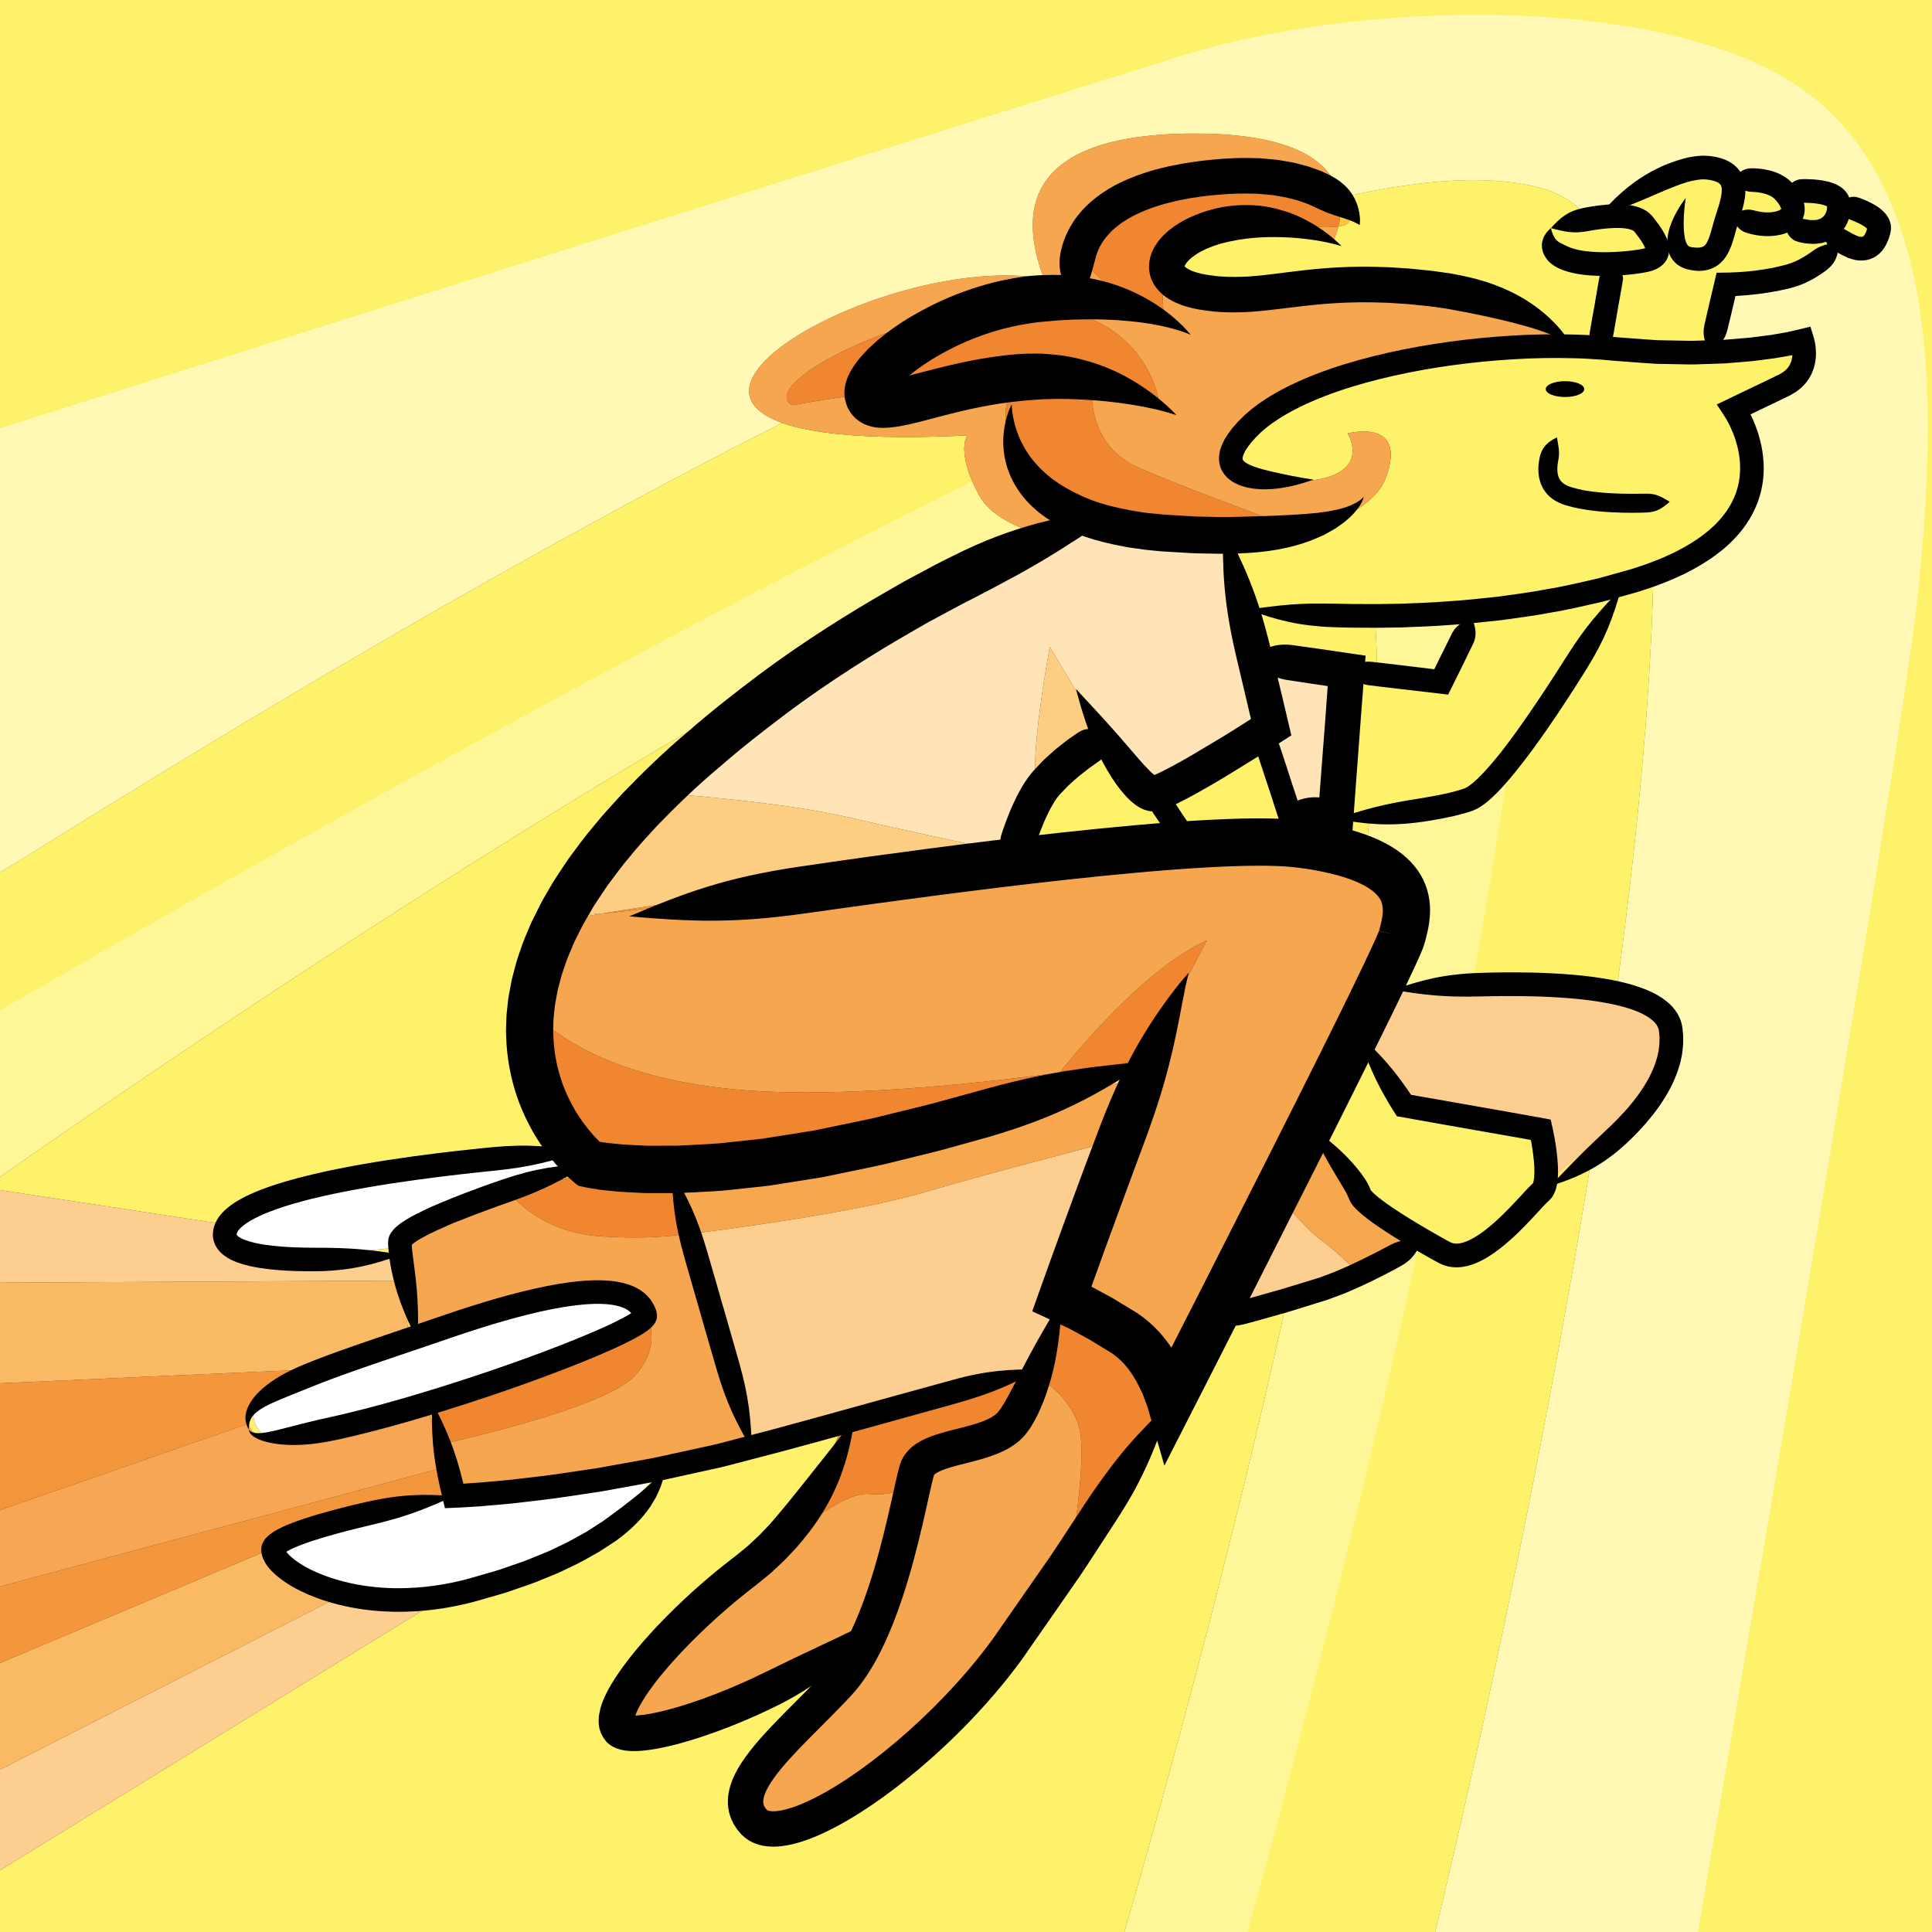 <?xml version="1.0" encoding="utf-8"?>
<!-- Generator: Adobe Illustrator 16.0.0, SVG Export Plug-In . SVG Version: 6.00 Build 0)  -->
<!DOCTYPE svg PUBLIC "-//W3C//DTD SVG 1.1//EN" "http://www.w3.org/Graphics/SVG/1.1/DTD/svg11.dtd">
<svg version="1.1" xmlns="http://www.w3.org/2000/svg" xmlns:xlink="http://www.w3.org/1999/xlink" x="0px" y="0px" width="640px"
	 height="640px" viewBox="0 0 640 640" enable-background="new 0 0 640 640" xml:space="preserve">
<rect x="0" y="0" width="640" height="640" fill="#333333" stroke="none"/>
<g id="couleurs">
</g>
<g id="traits">
	<g>
		<path fill="#FFF26B" d="M345.763,92.227c-5.332-14.667-14-48,50-48c36.465,0,46.31,11.471,48.032,21.341
			c16.433-3.809,31.405-5.913,44.396-5.916c9.112-0.001,17.232,1.032,24.238,3.241c16.244,5.122,26.045,24.576,31.1,53.434
			c2.41,0.313,3.568,0.566,3.568,0.566l50-4c0,0,0.666,9.333-2.667,12s-18,10-18,10s24.981,36.551-28.724,56.079
			C543.97,361.483,475.43,640,475.43,640H0V288.893c2.489-0.562,129.038-82.971,259.078-148.807
			c-14.322-5.07-13.366-13.576-4.103-22.082c14.577-13.384,49.714-26.768,78.247-26.767
			C337.588,91.238,341.804,91.552,345.763,92.227 M489.299,4.933c-34.998,0-70.154,5.027-95.869,12.96
			c-58,17.893-393.43,124-393.43,124V640h562.43c0,0,68-393.107,73-444.107s10-127-34-163
			C576.938,12.854,533.24,4.932,489.299,4.933 M0,640V141.893c0,0,335.43-106.107,393.43-124
			c25.715-7.933,60.871-12.959,95.869-12.96c43.941-0.001,87.639,7.921,112.131,27.96c44,36,39,112,34,163S562.43,640,562.43,640H0
			 M640,0H0v640h640V0"/>
		<path opacity="0.5" fill="#FFFFFF" d="M345.763,92.227c-5.332-14.667-14-48,50-48c36.465,0,46.31,11.471,48.032,21.341
			c16.433-3.809,31.405-5.913,44.396-5.916c9.112-0.001,17.232,1.032,24.238,3.241c16.244,5.122,26.045,24.576,31.1,53.434
			c2.41,0.313,3.568,0.566,3.568,0.566l50-4c0,0,0.666,9.333-2.667,12s-18,10-18,10s24.981,36.551-28.724,56.079
			C543.97,361.483,475.43,640,475.43,640H0V288.893c2.489-0.562,129.038-82.971,259.078-148.807
			c-14.322-5.07-13.366-13.576-4.103-22.082c14.577-13.384,49.714-26.768,78.247-26.767
			C337.588,91.238,341.804,91.552,345.763,92.227 M489.299,4.933c-34.998,0-70.154,5.027-95.869,12.96
			c-58,17.893-393.43,124-393.43,124V640h562.43c0,0,68-393.107,73-444.107s10-127-34-163
			C576.938,12.854,533.24,4.932,489.299,4.933"/>
		<path fill="#FFF26B" d="M436.966,379.575c-0.037,0.188-0.07,0.358-0.106,0.547c0.261,0.054,0.527,0.111,0.797,0.175
			L436.966,379.575 M505.559,201.839c-18.6,3.51-33.007,4.474-43.209,4.474c-2.537,0-4.816-0.06-6.834-0.154
			c1.646,21.565,0.174,48.862-3.379,79.229c11.549,3.401,16.336,9.406,11.628,20.838c-2.966,7.203-11.519,25.31-21.808,46.663
			c-0.692,3.88-1.408,7.799-2.135,11.707l10.61-20.37l15.998,21.334l12.968,2.75C491.509,309.033,501.591,249.756,505.559,201.839
			 M322.088,159.453C179.825,229.812,0,334.731,0,334.731V640h413.263c0,0,30.85-109.199,57.222-229.617l-2.394-1.235
			c-2.846,2.105-22.929,16.612-41.622,20.852C402.387,539.41,372.43,640,372.43,640H0V389.893c0,0,192.056-135.598,324.548-200.128
			c12.554-7.257,20.55-11.539,20.55-11.539c0.25-0.241,0.508-0.477,0.768-0.704c-9.798-2.865-18.047-7.084-21.436-13.296
			C323.493,162.51,322.721,160.92,322.088,159.453 M432.977,129.901c-12.657,5.012-19.904,10.862-22.451,16.034
			C412.644,143.428,419.365,136.418,432.977,129.901 M501.74,115.751c-0.406,0.048-0.82,0.099-1.248,0.151
			c0.427-0.028,0.853-0.055,1.272-0.081C501.756,115.796,501.749,115.777,501.74,115.751 M259.078,140.086
			C129.038,205.922,2.489,288.331,0,288.893V640h475.43c0,0,68.54-278.518,72.277-449.029c-2.477,0.9-5.123,1.766-7.943,2.588
			c-12.652,3.69-24.054,6.364-34.205,8.279c-3.968,47.917-14.05,107.193-26.16,166.471l31.034,6.583c0,0-0.002,11.334-0.669,17.334
			s-14,16-14,16l-12.667,8.666l-12.612-6.51C444.112,530.801,413.263,640,413.263,640H0v-305.27
			c0,0,179.825-104.919,322.088-175.278c-4.776-11.069-1.658-15.226-1.658-15.226c-7.429,0.37-14.188,0.544-20.329,0.544
			C280.527,144.771,267.29,142.993,259.078,140.086 M513.528,114.825c-2.248,0-5.894,0.226-11.788,0.926
			c0.009,0.025,0.016,0.044,0.024,0.07c5.508-0.342,10.476-0.531,14.924-0.611c-0.024-0.033-0.051-0.067-0.076-0.104
			C516.14,114.956,515.237,114.825,513.528,114.825 M488.191,59.652c-12.991,0.003-27.964,2.107-44.396,5.916
			c0.141,0.81,0.228,1.609,0.27,2.391c2.242,1.673,3.369,3.37,3.034,4.935c-0.26,1.213-1.612,1.852-3.752,2.15
			c-0.683,2.748-1.584,4.517-1.584,4.517s-11.5-2.167-24.25-2.167c-10.16,0-21.114,1.375-27.675,6.32
			c-2.217,2.697-3.756,6.155-4.356,10.576c2.17,2.42,8.048,3.21,16.176,3.21c7.682,0,17.375-0.707,27.839-1.414
			c10.465-0.707,21.705-1.414,32.483-1.414c3.316,0,6.59,0.067,9.783,0.222c38.121,1.845,42.786,17.3,44.85,20.213
			c0.104,0.033,0.186,0.067,0.252,0.101c1.697-0.029,3.321-0.043,4.867-0.043c10.775,0,17.912,0.659,21.798,1.163
			c-5.055-28.857-14.855-48.312-31.1-53.434C505.424,60.684,497.304,59.65,488.191,59.652"/>
		<path opacity="0.3" fill="#FFFFFF" d="M436.966,379.575c-0.037,0.188-0.07,0.358-0.106,0.547c0.261,0.054,0.527,0.111,0.797,0.175
			L436.966,379.575 M505.559,201.839c-18.6,3.51-33.007,4.474-43.209,4.474c-2.537,0-4.816-0.06-6.834-0.154
			c1.646,21.565,0.174,48.862-3.379,79.229c11.549,3.401,16.336,9.406,11.628,20.838c-2.966,7.203-11.519,25.31-21.808,46.663
			c-0.692,3.88-1.408,7.799-2.135,11.707l10.61-20.37l15.998,21.334l12.968,2.75C491.509,309.033,501.591,249.756,505.559,201.839
			 M322.088,159.453C179.825,229.812,0,334.731,0,334.731V640h413.263c0,0,30.85-109.199,57.222-229.617l-2.394-1.235
			c-2.846,2.105-22.929,16.612-41.622,20.852C402.387,539.41,372.43,640,372.43,640H0V389.893c0,0,192.056-135.598,324.548-200.128
			c12.554-7.257,20.55-11.539,20.55-11.539c0.25-0.241,0.508-0.477,0.768-0.704c-9.798-2.865-18.047-7.084-21.436-13.296
			C323.493,162.51,322.721,160.92,322.088,159.453 M432.977,129.901c-12.657,5.012-19.904,10.862-22.451,16.034
			C412.644,143.428,419.365,136.418,432.977,129.901 M501.74,115.751c-0.406,0.048-0.82,0.099-1.248,0.151
			c0.427-0.028,0.853-0.055,1.272-0.081C501.756,115.796,501.749,115.777,501.74,115.751"/>
		<path fill="#FFF26B" d="M309.193,481.672c-2.847,0.771-4.761,1.221-4.761,1.221l0,0l-18.823,60.367
			c1.635-2.223,3.047-4.355,4.157-6.367c10.667-19.333,10.666-37.334,13.333-48C303.835,485.953,306.09,483.621,309.193,481.672
			 M83.814,468.325c-0.992,1.924-1.386,3.234-1.386,3.234l0,0c0.43,2.364,2.261,3.827,5.033,4.619
			c0.972,0.208,2.059,0.342,3.245,0.411C86.803,475.635,84.24,473.172,83.814,468.325 M142.651,465.832
			c-5.806,1.894-10.994,3.454-14.886,4.394c-3.795,0.916-7.771,2.012-11.714,3.056c13.402-3.045,25.711-7.055,25.711-7.055
			l2.61,8.391c-0.051-0.965-0.076-1.876-0.086-2.712l-2.524-5.679L142.651,465.832 M131.625,445.233
			c-5.759,1.46-16.622,4.428-26.687,8.352c0.457-0.017,0.737-0.025,0.824-0.025l0,0l0,0c0,0-0.599,0.103-1.604,0.332
			c-6.218,2.467-12.069,5.296-16.145,8.356c-1.479,1.641-2.609,3.284-3.454,4.724c2.851-2.029,13.668-9.112,37.206-18.079
			C125.049,447.641,128.352,446.417,131.625,445.233 M213.099,432.225L213.099,432.225c0,0.667-0.146,1.334-0.411,1.994
			C213.328,433.412,213.496,432.736,213.099,432.225L213.099,432.225 M78.612,412.451c6.518,4.508,19.531,5.649,31.051,5.649
			c11.839,0,22.1-1.207,22.1-1.207l1.913,13.072l3.42,10.261c0,0-0.648,0.304-1.798,0.827l0.398,2.72
			c23.06-8.188,43.734-14.214,45.402-14.214c1.091,0,10.514-1.19,18.854-1.19c1.969,0,3.877,0.066,5.602,0.23
			c-2.519-0.526-5.423-0.758-8.581-0.758c-23.109,0-59.877,12.385-59.877,12.385s-4.628-18.942-4.857-27.058
			c-5.134,0.617-18.461,2.057-31.166,2.057C92.338,415.225,83.897,414.545,78.612,412.451 M208.362,388.92
			c-3.19,0.16-5.999,0.282-8.355,0.374l23.093,2.265c-0.098-0.582,1.051-1.207,3.149-1.871c-2.048,0.116-4.059,0.179-6.021,0.179
			C216.018,389.867,212.026,389.58,208.362,388.92 M189.099,388.225c0,0-46.028,15.142-52.075,20.024
			C149.953,403.586,189.099,388.225,189.099,388.225 M371.464,377.31c-0.965,0.247-2.333,0.599-4.035,1.037l-21.662,52.546l4,4
			l-9.334,21.333l0,0l0,0l-1.336,2.671c-0.035,0.207-1.403,8.066-6.664,13.329l0,0c-0.369,0.369-0.821,0.738-1.343,1.105
			c3.001-0.983,5.771-1.985,8.01-3.105c3.691-1.846,6.105-6.646,7.684-12.134c-1.023-0.785-1.686-1.199-1.686-1.199l4.528-17.703
			c0.141-2.625,0.141-4.297,0.141-4.297c0.395-0.331,0.79-0.63,1.188-0.897l1.476-5.77c0,0,1.408,0.423,3.584,1.176
			C357.541,424.376,365.723,397.375,371.464,377.31 M377.144,354.875c-0.013,0-0.028,0.006-0.046,0.018l0,0l-2.22,5.385
			l-0.851,7.937C376.216,360.291,377.56,354.877,377.144,354.875 M324.548,189.765C192.056,254.295,0,389.893,0,389.893V640h372.43
			c0,0,29.957-100.591,54.039-210.001c-3.238,0.734-6.438,1.161-9.497,1.161c-3.266,0-6.373-0.486-9.205-1.602l25.333-50
			c0,0,0.949,0.079,2.274,0.292l0.39-0.958l0.93,1.195c0.055,0.011,0.11,0.021,0.166,0.033c0.036-0.188,0.069-0.358,0.106-0.547
			l-3.202-3.348l6.059-11.631c0.727-3.908,1.442-7.827,2.135-11.707c-22.093,45.85-52.192,106.67-52.192,106.67l-7.933-6.844
			c0.608,2.108,1.126,4.209,1.558,6.152c1.927,3.568,3.043,6.025,3.043,6.025l-1.46,2.459c0.084,0.562,0.125,0.874,0.125,0.874
			l-4.985,7.312L361.1,507.559c0,0-24.667,39.334-52.667,68.667c-18.435,19.312-37.445,27.065-49.807,27.065
			c-6.413,0-11.038-2.089-12.859-5.732c-4.596-9.192,23.482-33.235,38.16-52.08c-8.3,4.125-58.338,28.636-75.514,28.636
			c-2.631,0-4.493-0.576-5.313-1.889c-6.667-10.667,34.667-38,48.667-52c12.873-12.873,25.182-42.655,27.08-47.367l-29.747,8.034
			l-2-6.87l1.332,4.869c0,0-66.031,17.678-88.813,17.678c-3.015,0-5.272-0.31-6.52-1.011c-1.118-0.629-2.097-1.44-2.953-2.39
			l0.951,3.057l-8.347,0.421l-36.408,10.06c-1.593,0.468-3.117,0.922-4.543,1.354l-9.193,3.868c-0.332,0.993-0.449,2.297-0.22,4.004
			c2.177,2.291,6.394,4.868,10.511,7.068c14.848,5.133,40.199,8.559,40.199,8.559L0,619.559V394.227l74.429,11.332
			c0.017,0.453,0.069,0.893,0.155,1.315c2.255-3.475,10.721-10.779,42.515-16.649c37.139-6.856,60.566-7.347,66.506-7.347
			c0.99,0,1.494,0.014,1.494,0.014l4,5.333l0,0l2.061,0.202c-4.001-7.55-26.081-50.296-13.188-50.297
			c0.35,0,0.724,0.031,1.126,0.096c0.048,0.008,0.104,0.025,0.168,0.055c-1.631-13.577-0.561-24.824,3.862-31.782
			c-3.95,0.645-6.03,1.061-6.03,1.061C197.913,266.437,284.458,212.94,324.548,189.765 M409.687,181.857
			c-1.012,0.175-1.979,0.335-2.895,0.481l14.973,59.887l-40.667,22l-18-16.667c0,0-4.321,3.889-9.832,8.536
			c-2.304,2.686-4.594,4.909-6.407,5.731c-5.619,6.755-10.069,19.903-10.939,22.583c24.292-2.562,45.938-4.293,59.721-4.294
			c1.989,0,3.812,0.036,5.458,0.111c21.81,0.991,39.689,1.819,51.039,5.162c3.553-30.367,5.024-57.664,3.379-79.229
			c-7.839-0.368-11.752-1.266-11.752-1.266l-30.666-2L409.687,181.857"/>
		<path fill="#FFF26B" d="M597.098,112.893l-50,4c0,0-1.158-0.253-3.568-0.566c-3.886-0.504-11.022-1.163-21.798-1.163
			c-1.546,0-3.17,0.014-4.867,0.043c0.349,0.179,0.232,0.353,0.232,0.353c-0.132-0.044-0.265-0.164-0.408-0.35
			c-4.448,0.08-9.416,0.27-14.924,0.611c-0.42,0.026-0.846,0.053-1.272,0.081c-8.31,1.026-20.758,2.935-39.396,6.324
			c-11.344,2.062-20.67,4.724-28.12,7.674c-13.611,6.517-20.333,13.527-22.451,16.034c-3.707,7.529,2.545,13.625,16.571,13.625
			c29.334,0,19.333-16,19.333-16s2.42-0.646,5.268-0.646c5.339,0,12.182,2.269,7.399,15.312
			c-5.127,13.982-33.063,20.796-49.41,23.631l3.411,21.036l30.666,2c0,0,3.913,0.898,11.752,1.266
			c2.018,0.095,4.297,0.154,6.834,0.154c10.202,0,24.609-0.963,43.209-4.474c10.151-1.916,21.553-4.589,34.205-8.279
			c2.82-0.823,5.467-1.688,7.943-2.588c53.705-19.527,28.724-56.079,28.724-56.079s14.667-7.333,18-10
			S597.098,112.893,597.098,112.893"/>
		<path fill="#FCCF91" d="M92.605,511.928l-1.638,0.689c-0.318,0.958,0.261,2.096,1.418,3.314
			C92.156,514.225,92.273,512.921,92.605,511.928 M142.75,496.647l-0.27,0.014c-8.728,2.344-24.357,6.589-36.139,10.046
			L142.75,496.647 M82.429,471.559c0,2.51,1.904,3.948,5.033,4.619C84.689,475.386,82.858,473.923,82.429,471.559 M104.158,453.891
			c-2.26,0.518-6.577,1.678-10.771,3.761c-2.16,1.401-3.932,2.996-5.373,4.596C92.089,459.187,97.94,456.358,104.158,453.891
			 M135.298,441.053c-5.146,2.345-20.33,9.088-32.207,12.604c0.776-0.031,1.397-0.056,1.848-0.073
			c10.064-3.924,20.928-6.892,26.687-8.352c1.363-0.494,2.721-0.98,4.071-1.46L135.298,441.053 M0,394.227v225.332l143.096-88
			c0,0-25.352-3.426-40.199-8.559c5.522,2.952,10.866,5.226,10.866,5.226L0,586.227v-60.668l0,0v-25.332v-75.334l131.763-0.667
			l1.913,5.739l-1.913-13.072c0,0-10.261,1.207-22.1,1.207c-11.52,0-24.533-1.142-31.051-5.649c-2.278-0.903-3.971-2.07-4.847-3.559
			c0,0,0-0.757,0.818-2.018c-0.086-0.423-0.139-0.862-0.155-1.315L0,394.227"/>
		<path fill="#FFDC48" d="M133.676,429.965l1.622,11.088c1.149-0.523,1.798-0.827,1.798-0.827L133.676,429.965"/>
		<path fill="#FABA65" d="M131.763,424.226L0,424.893v75.334v-42c0,0,86.58-3.895,103.091-4.569
			c11.877-3.517,27.061-10.26,32.207-12.604l-1.622-11.088L131.763,424.226"/>
		<path fill="#FFDC48" d="M88.014,462.248c-2.227,1.673-3.923,3.414-4.859,5.204c-0.466,1.262-0.726,2.629-0.726,4.107l0,0
			c0,0,0.394-1.311,1.386-3.234c-0.021-0.249-0.038-0.504-0.049-0.766c0,0,0.254-0.203,0.794-0.588
			C85.404,465.532,86.535,463.888,88.014,462.248"/>
		<path fill="#FABA65" d="M93.387,457.652c-4.358,2.165-8.583,5.326-10.232,9.8c0.937-1.79,2.633-3.531,4.859-5.204
			C89.455,460.648,91.227,459.053,93.387,457.652"/>
		<path fill="#FFDC48" d="M106.342,506.707l-3.865,1.068l-0.678,0.285C103.225,507.628,104.749,507.174,106.342,506.707"/>
		<path fill="#FABA65" d="M142.48,496.661l-15.438,0.777l-24.566,10.337l3.865-1.068C118.123,503.25,133.753,499.004,142.48,496.661
			"/>
		<path fill="#FFDC48" d="M92.386,515.932c0.014,0.097,0.027,0.194,0.043,0.294c0.377,2.454,4.603,4.747,10.468,6.774
			C98.779,520.8,94.562,518.223,92.386,515.932"/>
		<path fill="#FABA65" d="M90.968,512.618L0,550.893v-25.334l0,0v60.668l113.763-58.001c0,0-5.344-2.273-10.866-5.226
			c-5.865-2.027-10.091-4.32-10.468-6.774c-0.016-0.1-0.029-0.197-0.043-0.294C91.229,514.713,90.649,513.576,90.968,512.618"/>
		<path fill="#FDC53C" d="M105.763,453.559c-0.087,0-0.367,0.009-0.824,0.025c-0.261,0.103-0.521,0.204-0.78,0.307
			C105.164,453.662,105.763,453.559,105.763,453.559"/>
		<path fill="#F6A654" d="M104.938,453.584c-0.45,0.018-1.071,0.042-1.848,0.073c-0.677,0.2-1.343,0.391-1.995,0.568
			c-2.995,0.817-5.547,2.023-7.709,3.426c4.194-2.083,8.512-3.243,10.771-3.761C104.418,453.789,104.678,453.687,104.938,453.584"/>
		<path fill="#FDC53C" d="M147.741,489.597l1.354,5.296l0,0l-6.346,1.754l8.347-0.421l-0.951-3.057
			C149.204,492.125,148.41,490.915,147.741,489.597 M87.462,476.178c1.406,0.401,3.054,0.63,4.882,0.716
			c-0.568-0.076-1.115-0.177-1.637-0.305C89.521,476.52,88.434,476.386,87.462,476.178 M141.763,466.226
			c0,0-12.309,4.01-25.711,7.055c-3.792,1.004-7.556,1.96-11.101,2.661C121.75,473.289,141.763,466.226,141.763,466.226
			l2.799,10.942c-0.084-0.88-0.145-1.735-0.188-2.552L141.763,466.226"/>
		<path fill="#F6A654" d="M149.096,494.893c0,0-2.564,0.679-6.615,1.768l0.27-0.014L149.096,494.893 M146.859,487.626l2.236,7.267
			l-1.354-5.296C147.419,488.963,147.126,488.303,146.859,487.626 M141.763,466.226c0,0-20.013,7.062-36.812,9.716
			c-3.488,0.69-6.765,1.133-9.651,1.133c-1.039,0-2.026-0.057-2.956-0.181c-1.828-0.086-3.476-0.314-4.882-0.716
			c-3.129-0.671-5.033-2.109-5.033-4.619l0,0l0,0L0,500.227v25.332c0,0,142.286-38.093,146.36-39.312
			c-0.982-2.956-1.519-6.152-1.799-9.079L141.763,466.226"/>
		<path fill="#FDC53C" d="M101.799,508.06c-3.719,1.127-6.776,2.11-8.703,2.833c-0.003,0.001-0.005,0.002-0.008,0.003
			c-0.188,0.3-0.352,0.642-0.482,1.032L101.799,508.06"/>
		<path fill="#F6A654" d="M93.088,510.896c-1.227,0.462-1.896,1.047-2.12,1.722l1.638-0.689
			C92.736,511.538,92.899,511.196,93.088,510.896"/>
		<path fill="#FAB329" d="M83.154,467.452c-0.704,1.345-0.979,2.718-0.726,4.107l0,0l0,0l0,0
			C82.429,470.081,82.688,468.713,83.154,467.452"/>
		<path fill="#F4963C" d="M103.091,453.658C86.58,454.333,0,458.227,0,458.227v42l82.429-28.668
			c-0.253-1.39,0.021-2.763,0.726-4.107c1.649-4.474,5.874-7.635,10.232-9.8c2.162-1.402,4.714-2.608,7.709-3.426
			C101.748,454.048,102.414,453.858,103.091,453.658"/>
		<path fill="#FAB329" d="M102.477,507.775l-4.048,1.118c0,0-0.406-0.074-1.011-0.074c-1.209,0-3.211,0.297-4.33,2.077
			c0.003-0.001,0.005-0.002,0.008-0.003c1.927-0.723,4.984-1.706,8.703-2.833L102.477,507.775"/>
		<path fill="#F4963C" d="M146.36,486.248C142.286,487.466,0,525.559,0,525.559v25.334l90.968-38.275
			c0.224-0.675,0.894-1.26,2.12-1.722c1.119-1.78,3.121-2.077,4.33-2.077c0.604,0,1.011,0.074,1.011,0.074l4.048-1.118
			l24.566-10.337l15.438-0.777c4.051-1.089,6.615-1.768,6.615-1.768l0,0l-2.236-7.267
			C146.682,487.174,146.516,486.713,146.36,486.248"/>
		<path fill="#F6A64F" d="M516.612,115.106c0.025,0.037,0.052,0.071,0.076,0.104c0.144,0.186,0.276,0.305,0.408,0.35
			c0,0,0.116-0.174-0.232-0.353C516.798,115.173,516.716,115.14,516.612,115.106 M418.952,74.551
			c-11.183,0-22.852,1.543-29.114,9.162c6.561-4.944,17.515-6.32,27.675-6.32c12.75,0,24.25,2.167,24.25,2.167
			s0.901-1.77,1.584-4.517c-1.153,0.161-2.535,0.223-4.099,0.223c-2.65,0-5.821-0.179-9.281-0.357
			C426.506,74.73,422.757,74.551,418.952,74.551 M395.763,44.227c-64,0-55.332,33.333-50,48c-3.959-0.675-8.175-0.988-12.54-0.989
			c-28.533-0.001-63.67,13.383-78.247,26.767c-9.264,8.506-10.22,17.012,4.103,22.082c8.212,2.907,21.449,4.685,41.022,4.685
			c6.141,0,12.9-0.175,20.329-0.544c0,0-3.118,4.157,1.658,15.226c0.633,1.468,1.405,3.057,2.342,4.774
			c3.389,6.212,11.638,10.431,21.436,13.296c2.856-2.492,6.279-4.129,10.029-5.119c-18.181-11.816-28.49-35.773-19.463-43.511
			c0.646-0.553,1.323-1.024,2.025-1.42c-1.517-0.022-3.07-0.033-4.658-0.033c-18.91,0-42.872,1.628-71.367,6.787
			c-12-6.667,36.667-32.667,76.667-32.667s44.666,30.667,44.666,30.667s-8.918-2.432-25.775-3.829
			c2.307,0.972,3.775,1.829,3.775,1.829s-1.332,17.334,15.334,24.667s55.333,21.333,55.333,21.333s-13.877,2.173-30.158,2.92
			c2.617,1.037,4.157,1.747,4.157,1.747l0.361,1.446c0.915-0.146,1.883-0.306,2.895-0.481c16.347-2.835,44.283-9.649,49.41-23.631
			c4.782-13.043-2.061-15.312-7.399-15.312c-2.848,0-5.268,0.646-5.268,0.646s10.001,16-19.333,16
			c-14.026,0-20.278-6.096-16.571-13.625c2.547-5.172,9.794-11.022,22.451-16.034c7.45-2.951,16.776-5.612,28.12-7.674
			c18.638-3.389,31.086-5.297,39.396-6.324c0.428-0.053,0.842-0.103,1.248-0.151c5.895-0.701,9.54-0.926,11.788-0.926
			c1.709,0,2.611,0.13,3.084,0.281c-2.063-2.913-6.729-18.368-44.85-20.213c-3.193-0.154-6.467-0.222-9.783-0.222
			c-10.778,0-22.019,0.707-32.483,1.414c-10.464,0.707-20.157,1.414-27.839,1.414c-8.128,0-14.006-0.791-16.176-3.21
			c-0.438,3.22-0.377,6.951,0.283,11.27c0,0-53.56-23.331-15.333-42c8.71-4.254,19.392-5.923,29.983-5.923
			c18.424,0,36.58,5.047,43.649,10.322c-0.042-0.781-0.129-1.581-0.27-2.391C442.072,55.697,432.228,44.227,395.763,44.227"/>
		<path fill="#FFE4B7" d="M355.895,172.404c-3.75,0.99-7.173,2.627-10.029,5.119c-0.26,0.227-0.518,0.462-0.768,0.704
			c0,0-7.996,4.282-20.55,11.539c-40.09,23.175-126.635,76.672-147.45,117.794c0,0,2.08-0.416,6.03-1.061
			c0.205-0.323,0.417-0.635,0.637-0.939c0.211-0.292,5.949-1.362,15.478-2.91c-2.772,0.239-5.032,0.369-6.669,0.369
			c-0.916,0-1.634-0.041-2.142-0.125l30.666-40c0,0,38,2.667,60.667,8s52,11.333,52,11.333s-22.821,3.939-50.303,8.387
			c17.604-2.266,35.664-4.433,52.457-6.204c0.87-2.679,5.32-15.828,10.939-22.583c-0.489,0.222-0.943,0.342-1.354,0.342
			c-0.739,0-1.338-0.39-1.74-1.276c-3.333-7.333,4-46.667,4-46.667s14.667,24.667,16,27.333c0,0-5.285,8.457-10.499,14.536
			c5.511-4.647,9.832-8.536,9.832-8.536l18,16.667l40.667-22l-14.973-59.887l-0.361-1.446c0,0-1.54-0.71-4.157-1.747
			c-3.377,0.155-6.859,0.249-10.342,0.249c-13.255,0-26.523-1.354-34.167-5.835C357.132,173.188,356.51,172.803,355.895,172.404"/>
		<path fill="#F6A64F" d="M239.073,386.833c-11.947,1.029-22.57,1.682-30.711,2.088c3.664,0.659,7.655,0.946,11.866,0.946
			c1.962,0,3.973-0.062,6.021-0.179C229.055,388.801,233.563,387.846,239.073,386.833 M377.098,354.893l-28.765,7.191
			c-1.079,0.358-2.177,0.722-3.288,1.088C362.197,358.667,376.988,354.92,377.098,354.893 M395.64,280.115
			c-13.783,0-35.429,1.732-59.721,4.294c-16.793,1.771-34.854,3.938-52.457,6.204c-30.677,4.966-67.164,10.566-84.22,12.036
			c-9.528,1.548-15.267,2.619-15.478,2.91c-0.22,0.304-0.432,0.617-0.637,0.939c-4.423,6.958-5.493,18.205-3.862,31.782
			c2.729,1.207,20.427,20.674,73.832,23.278c4.551,0.222,9.281,0.323,14.125,0.323c28.514,0,60.952-3.509,83.775-6.562
			c9.846-12.164,30.361-35.527,48.766-43.761l-20.695,39.566c0.892-0.15,1.362-0.233,1.362-0.233l0,0l0,0
			c0,0-0.533,0.198-1.536,0.563l-1.797,3.437l0,0l0,0l0,0c0.018-0.012,0.033-0.018,0.046-0.018
			c0.416,0.002-0.928,5.415-3.116,13.339l-0.93,8.679c0,0-0.575,0.146-1.634,0.417c-5.741,20.064-13.923,47.066-15.449,52.092
			c4.52,1.565,12.349,4.558,17.749,8.157c3.588,2.393,6.237,8.808,8.068,15.156l7.933,6.844c0,0,30.1-60.82,52.192-106.67
			c10.289-21.354,18.842-39.46,21.808-46.663c4.708-11.432-0.079-17.437-11.628-20.838c-11.35-3.343-29.229-4.171-51.039-5.162
			C399.451,280.151,397.629,280.115,395.64,280.115"/>
		<path fill="#FFE4B7" d="M417.766,218.226c0,0,27.999,3.333,28.666,5.333s-3.333,48.667-3.333,48.667l-14-1.333l-10-20.667
			l2.667-10.667L417.766,218.226z"/>
		<path fill="#F6A64F" d="M383.39,458.868c0.846,3.805,1.362,7.008,1.583,8.484l1.46-2.459
			C386.433,464.893,385.316,462.436,383.39,458.868 M346.783,458.092c-1.578,5.488-3.992,10.288-7.684,12.134
			c-2.239,1.12-5.009,2.122-8.01,3.105c-4.827,3.398-15.625,6.645-21.896,8.341c-3.104,1.948-5.358,4.28-6.094,7.221
			c-2.667,10.666-2.666,28.667-13.333,48c-1.11,2.012-2.522,4.145-4.157,6.367l-0.51,1.633c0,0-0.41,0.207-1.173,0.586
			c-14.678,18.845-42.756,42.888-38.16,52.08c1.821,3.644,6.446,5.732,12.859,5.732c12.361,0,31.372-7.753,49.807-27.065
			c28-29.333,52.667-68.667,52.667-68.667l19.013-32.021l-25.015,36.688c0,0,4.666-27.333,2.666-38
			C356.262,466.215,349.873,460.461,346.783,458.092 M350.955,433.996c-0.398,0.268-0.794,0.566-1.188,0.897
			c0,0,0,1.672-0.141,4.297L350.955,433.996"/>
		<path fill="#F6A64F" d="M278.877,472.851l-0.03,0.008c-1.898,4.712-14.207,34.494-27.08,47.367c-14,14-55.334,41.333-48.667,52
			c0.82,1.312,2.683,1.889,5.313,1.889c17.176,0,67.214-24.511,75.514-28.636c0.763-0.379,1.173-0.586,1.173-0.586l0.51-1.633
			l18.823-60.367l0,0l-6.002,10.666c0,0-2.939,1.47-7.979,1.47c-0.839,0-1.736-0.041-2.688-0.136
			c-0.23-0.022-0.466-0.034-0.707-0.034c-6.772,0-17.959,8.7-17.959,8.7C269.098,500.521,277.403,477.001,278.877,472.851
			 M313.102,463.608l-12.813,3.46C304.572,465.966,309.014,464.78,313.102,463.608 M340.433,456.226L340.433,456.226l-3.502,0.945
			c1.683,0.592,2.167,1.722,2.167,1.722s0,0.001-0.001,0.004L340.433,456.226"/>
		<path fill="#FCCF91" d="M250.406,385.775c-3.879,0.391-7.669,0.742-11.333,1.058c-5.51,1.014-10.019,1.969-12.824,2.855
			c-2.099,0.664-3.247,1.289-3.149,1.871l0,0c0,0,3.998-2,17.998-4C242.891,387.303,246.126,386.675,250.406,385.775
			 M367.429,378.347c-11.87,3.062-39.981,10.395-60.998,16.546c-24.048,7.038-67.19,12.529-77.213,13.747l17.882,65.383l2,6.87
			l29.747-8.034l0.03-0.008c0.144-0.404,0.223-0.625,0.223-0.625s10.059-2.295,21.188-5.158l12.813-3.46
			c5.934-1.702,11.122-3.374,13.996-4.715c3.334-1.556,5.777-2.074,7.556-2.074c0.932,0,1.68,0.143,2.277,0.353l3.502-0.945
			l9.334-21.333l-4-4L367.429,378.347 M377.098,354.893L377.098,354.893c-0.109,0.027-14.9,3.773-32.053,8.279
			c-2.353,0.774-4.773,1.563-7.248,2.359c11.537-2.761,19.301-4.639,19.301-4.639l18-2.667l-0.22,2.052L377.098,354.893"/>
		<path fill="#FCCF91" d="M433.1,379.559l-25.333,50c2.832,1.115,5.939,1.602,9.205,1.602c3.059,0,6.259-0.427,9.497-1.161
			c18.693-4.239,38.776-18.746,41.622-20.852l-5.66-2.921l-14-14.667l-10.774-11.264c-0.27-0.063-0.536-0.121-0.797-0.175
			c-0.056-0.012-0.111-0.022-0.166-0.033l13.07,16.805l16.667,12.666l-18,10.667c0,0-6-6-10.667-9.333s-10.666-10.667-10.666-10.667
			l8.276-20.375C434.049,379.638,433.1,379.559,433.1,379.559"/>
		<path fill="#FCCF91" d="M461.767,326.893c0,0,46.666-4,63.333-0.667s30,5.334,28,16.667s-11.333,24-11.333,24s-30,26-30,25.333
			s-1.334-17.333-1.334-17.333l-46.666-8l-13.334-22.667L461.767,326.893z"/>
		<path fill="#FFFFFF" d="M199.952,428.369c-8.34,0-17.763,1.19-18.854,1.19c-1.668,0-22.343,6.026-45.402,14.214
			c-1.351,0.479-2.708,0.966-4.071,1.46c-3.273,1.185-6.576,2.408-9.859,3.659c-23.538,8.967-34.355,16.05-37.206,18.079
			c-0.54,0.385-0.794,0.588-0.794,0.588c0.011,0.262,0.027,0.517,0.049,0.766c0.426,4.848,2.988,7.311,6.893,8.265
			c0.521,0.128,1.068,0.229,1.637,0.305c0.93,0.124,1.917,0.181,2.956,0.181c2.887,0,6.163-0.442,9.651-1.133
			c3.545-0.701,7.309-1.657,11.101-2.661c3.943-1.044,7.919-2.14,11.714-3.056c3.892-0.939,9.08-2.5,14.886-4.394l69.267-30.785
			c0.305-0.289,0.562-0.564,0.77-0.827c0.265-0.66,0.411-1.327,0.411-1.994l0,0c-1.696-1.785-4.305-2.949-7.545-3.626
			C203.829,428.435,201.921,428.369,199.952,428.369"/>
		<path fill="#FFFFFF" d="M183.604,382.878c-5.939,0-29.367,0.49-66.506,7.347c-31.794,5.87-40.26,13.175-42.515,16.649
			c-0.818,1.261-0.818,2.018-0.818,2.018c0.876,1.488,2.568,2.655,4.847,3.559c5.285,2.095,13.726,2.774,22.46,2.774
			c12.705,0,26.032-1.439,31.166-2.057c-0.059-2.098,0.176-3.473,0.86-3.609c0.46-0.092,1.856-0.564,3.925-1.31
			c6.047-4.883,52.075-20.024,52.075-20.024l0,0l-4-5.333C185.099,382.892,184.595,382.878,183.604,382.878"/>
		<path fill="#FFFFFF" d="M93.096,510.893c0,0,26.67-8,28.67-9.334s31.333-6,31.333-6l64.667-8c0,0-22,32.667-66,40
			S92.432,520.225,93.096,510.893z"/>
		<path fill="#F6A64F" d="M200.007,389.294c-5.237,0.206-8.243,0.265-8.243,0.265l31.336,2L200.007,389.294 M189.099,388.225
			L189.099,388.225L189.099,388.225c0,0-39.146,15.361-52.075,20.024c-2.068,0.745-3.465,1.218-3.925,1.31
			c-0.685,0.137-0.919,1.512-0.86,3.609c0.229,8.115,4.857,27.058,4.857,27.058s36.768-12.385,59.877-12.385
			c3.158,0,6.062,0.231,8.581,0.758c3.24,0.677,5.849,1.841,7.545,3.626l0,0c0.397,0.511,0.229,1.187-0.411,1.994
			c-0.208,0.263-0.465,0.538-0.77,0.827l1.847-0.82c0,0,6.667,11.333-4,22s-62.667,22-62.667,22l-2.811-6.321
			c0.01,0.836,0.035,1.747,0.086,2.712c0.044,0.816,0.104,1.672,0.188,2.552c0.28,2.927,0.816,6.123,1.799,9.079
			c0.155,0.466,0.321,0.927,0.499,1.379c0.267,0.677,0.56,1.337,0.882,1.971c0.669,1.317,1.463,2.527,2.404,3.572
			c0.856,0.949,1.835,1.761,2.953,2.39c1.247,0.701,3.505,1.011,6.52,1.011c22.782,0,88.813-17.678,88.813-17.678l-1.332-4.869
			l-17.882-65.383c-1.369,0.166-2.12,0.253-2.12,0.253l-0.03-0.131c-3.024,0.501-8.609,1.171-16.841,1.171
			c-3.286,0-6.994-0.107-11.129-0.374c-19.339-1.248-28.667-12.666-28.667-12.666c1.333-3.333,21.333-7.334,21.333-7.334
			s-0.218-0.4-0.604-1.132L189.099,388.225"/>
		<polygon fill="#FFF26B" points="385.097,260.893 390.431,276.227 428.431,276.893 415.764,245.56 		"/>
		<path fill="#FFF26B" d="M450.433,344.226l-10.61,20.37l-6.059,11.631l3.202,3.348l0.69,0.722l10.774,11.264l14,14.667l5.66,2.921
			l2.394,1.235l12.612,6.51l12.667-8.666c0,0,13.333-10,14-16s0.669-17.334,0.669-17.334l-31.034-6.583l-12.968-2.75
			L450.433,344.226"/>
		<path fill="#FFF26B" d="M449.097,223.56l28,2.667l10-21.333l49.334-9.333c0,0-26.001,44.667-37.334,56.667s-18,14.667-18,14.667
			l-37.998,5.333L449.097,223.56z"/>
		<path fill="#FFF26B" d="M531.098,112.893l2-23.333c0,0-31.333-6-16-15.333s16.666-3.333,16.666-3.333s24-18,32-16s8,6.667,8,6.667
			s7.334-6.667,13.334-2.667s10.666,5.333,10.666,5.333l8-1.333c0,0,14.666,5.333,16,8s-3.333,10.667-3.333,10.667h-9.333
			c0,0-4.001,6.667-15.334,8.667s-24,4-24,4l-2.666,22L531.098,112.893z"/>
		<path fill="#FDC53C" d="M177.972,338.13c-12.894,0.001,9.187,42.747,13.188,50.297l8.848,0.867
			c2.356-0.092,5.165-0.214,8.355-0.374c-9.963-1.791-17.521-6.334-20.598-15.361c-4.283-12.562-7.221-24.637-8.499-35.278
			c-0.064-0.029-0.12-0.047-0.168-0.055C178.695,338.162,178.321,338.13,177.972,338.13"/>
		<path fill="#F18631" d="M380.431,350.893c0,0-0.471,0.083-1.362,0.233l-0.174,0.33
			C379.897,351.091,380.431,350.893,380.431,350.893 M179.266,338.281c1.278,10.642,4.216,22.716,8.499,35.278
			c3.077,9.027,10.635,13.57,20.598,15.361c8.141-0.406,18.764-1.059,30.711-2.088c7.948-1.462,17.981-3.046,28.004-4.723
			c16.688-3.771,38.108-8.812,55.866-13.035c7.165-1.953,14.848-3.997,22.102-5.902c1.111-0.366,2.209-0.729,3.288-1.088
			l-3.236,0.809c0,0,2.195-2.993,5.901-7.572c-22.823,3.053-55.262,6.562-83.775,6.562c-4.844,0-9.574-0.102-14.125-0.323
			C199.692,358.955,181.995,339.488,179.266,338.281"/>
		<path fill="#F6A654" d="M267.077,382.11c-10.022,1.677-20.056,3.261-28.004,4.723c3.664-0.315,7.454-0.667,11.333-1.058
			C254.947,384.82,260.662,383.559,267.077,382.11 M345.045,363.172c-7.254,1.905-14.937,3.949-22.102,5.902
			c5.362-1.275,10.389-2.475,14.854-3.543C340.271,364.736,342.692,363.947,345.045,363.172"/>
		<path fill="#F18631" d="M191.159,388.427c0.387,0.731,0.604,1.132,0.604,1.132l0,0c0,0,3.006-0.059,8.243-0.265L191.159,388.427"
			/>
		<path fill="#FDC53C" d="M384.973,467.352l-4.86,8.186l4.985-7.312C385.098,468.226,385.057,467.915,384.973,467.352
			 M377.386,448.879c2.413,3.581,4.466,7.139,6.004,9.988c-0.432-1.943-0.949-4.044-1.558-6.152L377.386,448.879 M349.626,439.19
			l-4.528,17.703c0,0,0.662,0.414,1.686,1.199C348.689,451.465,349.378,443.835,349.626,439.19 M352.431,428.226l-1.476,5.77
			c1.909-1.285,3.855-1.853,5.803-1.853c0.442,0,0.887,0.029,1.329,0.086l-2.322-2.003c0,0,0.087-0.287,0.25-0.824
			C353.839,428.649,352.431,428.226,352.431,428.226"/>
		<path fill="#F18631" d="M356.015,429.402c-0.163,0.537-0.25,0.824-0.25,0.824l2.322,2.003c7.057,0.908,14.032,8.834,19.299,16.65
			l4.446,3.836c-1.831-6.349-4.48-12.764-8.068-15.156C368.363,433.959,360.534,430.967,356.015,429.402"/>
		<path fill="#F18631" d="M356.758,432.143c-1.947,0-3.894,0.567-5.803,1.853l-1.329,5.194c-0.248,4.646-0.937,12.275-2.843,18.902
			c3.09,2.369,9.479,8.123,10.98,16.134c2,10.667-2.666,38-2.666,38l25.015-36.688l4.86-8.186c-0.221-1.477-0.737-4.68-1.583-8.484
			c-1.538-2.85-3.591-6.407-6.004-9.988c-5.267-7.816-12.242-15.742-19.299-16.65C357.645,432.172,357.2,432.143,356.758,432.143"/>
		<path fill="#FDC53C" d="M313.079,479.599l-8.646,3.294c0,0,1.914-0.45,4.761-1.221
			C310.378,480.929,311.686,480.243,313.079,479.599 M332.433,472.226l-10.812,4.119c3.19-1.053,6.448-2.023,9.47-3.014
			C331.611,472.964,332.063,472.595,332.433,472.226 M339.097,458.897l-6.664,13.329
			C337.693,466.963,339.062,459.104,339.097,458.897"/>
		<path fill="#F18631" d="M331.09,473.332c-3.021,0.99-6.279,1.961-9.47,3.014l-8.541,3.254c-1.394,0.644-2.701,1.33-3.886,2.073
			C315.465,479.976,326.263,476.73,331.09,473.332"/>
		<path fill="#F18631" d="M336.931,457.171l-23.829,6.437c-4.088,1.172-8.529,2.358-12.813,3.46l-21.411,5.783
			c-1.474,4.15-9.779,27.67-9.779,30.708c0,0,11.187-8.7,17.959-8.7c0.241,0,0.477,0.012,0.707,0.034
			c0.951,0.095,1.849,0.136,2.688,0.136c5.04,0,7.979-1.47,7.979-1.47l6.002-10.666l0,0l8.646-3.294l8.541-3.254l10.812-4.119l0,0
			l0,0l6.664-13.329c0.001-0.003,0.001-0.004,0.001-0.004S338.613,457.763,336.931,457.171"/>
		<path fill="#F6A654" d="M300.288,467.068c-11.13,2.863-21.188,5.158-21.188,5.158s-0.079,0.221-0.223,0.625L300.288,467.068
			 M334.653,456.819c-1.778,0-4.222,0.519-7.556,2.074c-2.874,1.341-8.062,3.013-13.996,4.715l23.829-6.437
			C336.333,456.961,335.585,456.819,334.653,456.819"/>
		<path fill="#F18631" d="M191.764,389.559L191.764,389.559L191.764,389.559c0,0-20,4.001-21.333,7.334
			c0,0,9.328,11.418,28.667,12.666c4.135,0.267,7.843,0.374,11.129,0.374c8.231,0,13.816-0.67,16.841-1.171l-3.968-17.203
			L191.764,389.559"/>
		<path fill="#FDC838" d="M374.878,360.278l-7.449,18.069c1.702-0.438,3.07-0.79,4.035-1.037c0.933-3.258,1.799-6.327,2.563-9.096
			L374.878,360.278"/>
		<path fill="#F1882E" d="M374.027,368.214c-0.765,2.769-1.631,5.838-2.563,9.096c1.059-0.271,1.634-0.417,1.634-0.417
			L374.027,368.214"/>
		<path fill="#F7A84F" d="M375.098,358.226l-18,2.667c0,0-7.764,1.878-19.301,4.639c-24.337,7.827-53.802,16.333-73.366,18.694
			c-4.765,0.575-9.456,1.089-14.024,1.549c-4.28,0.9-7.516,1.528-9.309,1.784c-14,2-17.998,4-17.998,4l0,0l3.999,9.333l0.579,2.117
			l2.086,5.217c0,0-0.206,0.055-0.619,0.146l0.073,0.269c10.022-1.218,53.165-6.709,77.213-13.747
			c21.017-6.151,49.128-13.484,60.998-16.546l7.449-18.069L375.098,358.226"/>
		<path fill="#F1882E" d="M229.145,408.372c-0.448,0.098-1.14,0.236-2.077,0.391l0.03,0.131c0,0,0.751-0.087,2.12-0.253
			L229.145,408.372 M223.1,391.559L223.1,391.559l4.578,11.45l-0.579-2.117L223.1,391.559"/>
		<path fill="#ED6F20" d="M322.943,369.075c-17.758,4.223-39.178,9.265-55.866,13.035c13.521-2.262,27.021-4.691,35.355-7.217
			C307.833,373.256,315.079,371.219,322.943,369.075"/>
		<path fill="#F18731" d="M337.797,365.532c-4.465,1.068-9.491,2.268-14.854,3.543c-7.864,2.145-15.11,4.182-20.511,5.818
			c-8.335,2.525-21.835,4.955-35.355,7.217c-6.415,1.449-12.13,2.71-16.671,3.665c4.568-0.46,9.26-0.974,14.024-1.549
			C283.995,381.865,313.46,373.359,337.797,365.532"/>
		<path fill="#F18731" d="M227.678,403.009l1.467,5.362c0.413-0.091,0.619-0.146,0.619-0.146L227.678,403.009"/>
		<path fill="#ED6F20" d="M223.1,391.559l3.968,17.203c0.938-0.154,1.629-0.293,2.077-0.391l-1.467-5.362L223.1,391.559"/>
		<path fill="#FDC838" d="M435.764,378.893l-0.39,0.958c0.409,0.065,0.854,0.145,1.319,0.237L435.764,378.893"/>
		<path fill="#F7A84F" d="M435.374,379.851l-8.276,20.375c0,0,5.999,7.334,10.666,10.667s10.667,9.333,10.667,9.333l18-10.667
			l-16.667-12.666l-13.07-16.805C436.229,379.996,435.783,379.917,435.374,379.851"/>
		<path fill="#FDC53C" d="M172.008,455.534c-9.546,3.508-20.216,7.315-29.356,10.298l-0.889,0.395l2.524,5.679
			c-0.033-2.993,0.145-5.013,0.145-5.013S157.356,461.839,172.008,455.534"/>
		<path fill="#FBCB99" d="M211.918,435.046l-69.267,30.785c9.141-2.982,19.811-6.79,29.356-10.298
			C188.321,448.512,206.775,439.936,211.918,435.046"/>
		<path fill="#F18631" d="M213.765,434.226l-1.847,0.82c-5.143,4.89-23.597,13.466-39.91,20.487
			c-14.651,6.306-27.576,11.358-27.576,11.358s-0.178,2.02-0.145,5.013l2.811,6.321c0,0,52-11.333,62.667-22
			S213.765,434.226,213.765,434.226"/>
		<path fill="#FFDC48" d="M353.266,256.095c-1.334,1.125-2.738,2.294-4.168,3.464c-0.763,0.624-1.511,1.392-2.239,2.267
			C348.672,261.004,350.962,258.781,353.266,256.095"/>
		<path fill="#FDCE81" d="M347.765,214.226c0,0-7.333,39.334-4,46.667c0.402,0.886,1.001,1.276,1.74,1.276
			c0.41,0,0.864-0.12,1.354-0.342c0.729-0.875,1.477-1.643,2.239-2.267c1.43-1.17,2.834-2.339,4.168-3.464
			c5.214-6.079,10.499-14.536,10.499-14.536C362.432,238.893,347.765,214.226,347.765,214.226"/>
		<path fill="#FDCE81" d="M221.098,262.893l-30.666,40c0.508,0.084,1.226,0.125,2.142,0.125c1.637,0,3.896-0.129,6.669-0.369
			c18.247-2.965,50.392-7.682,84.22-12.036c27.481-4.448,50.303-8.387,50.303-8.387s-29.333-6-52-11.333
			S221.098,262.893,221.098,262.893"/>
		<path fill="#F49637" d="M283.462,290.613c-33.828,4.354-65.973,9.071-84.22,12.036
			C216.298,301.18,252.785,295.579,283.462,290.613"/>
		<path fill="#F18631" d="M338.457,127.472c-0.702,0.396-1.38,0.867-2.025,1.42c-9.027,7.738,1.282,31.695,19.463,43.511
			c3.328-0.878,6.91-1.246,10.578-1.246c13.77,0,28.728,5.187,35.801,7.988c16.281-0.747,30.158-2.92,30.158-2.92
			s-38.667-14-55.333-21.333s-15.334-24.667-15.334-24.667s-1.469-0.857-3.775-1.829C352.354,127.93,345.83,127.579,338.457,127.472
			"/>
		<path fill="#F9B76B" d="M366.473,171.158c-3.668,0-7.25,0.368-10.578,1.246c0.615,0.399,1.237,0.784,1.87,1.155
			c7.644,4.481,20.912,5.835,34.167,5.835c3.482,0,6.965-0.093,10.342-0.249C395.2,176.344,380.242,171.158,366.473,171.158"/>
		<path fill="#F18631" d="M339.099,101.559c-40,0-88.667,26-76.667,32.667c28.495-5.159,52.457-6.787,71.367-6.787
			c1.588,0,3.142,0.011,4.658,0.033c2.342-1.323,4.956-1.82,7.562-1.82c4.484,0,8.946,1.471,11.97,2.745
			c16.857,1.397,25.775,3.829,25.775,3.829S379.099,101.559,339.099,101.559"/>
		<path fill="#ED6D22" d="M346.02,125.652c-2.606,0-5.221,0.497-7.562,1.82c7.373,0.106,13.897,0.458,19.532,0.925
			C354.966,127.124,350.504,125.652,346.02,125.652"/>
		<path fill="#FDC53C" d="M389.838,83.713c-1.672,1.26-3.06,2.753-4.075,4.513c-1.55,2.686-1.547,4.652-0.281,6.063
			C386.082,89.869,387.621,86.411,389.838,83.713 M444.064,67.958c0.144,2.667-0.231,5.125-0.718,7.085
			c2.14-0.299,3.492-0.938,3.752-2.15C447.434,71.328,446.307,69.631,444.064,67.958"/>
		<path fill="#F18631" d="M400.415,57.636c-10.592,0-21.273,1.669-29.983,5.923c-38.227,18.669,15.333,42,15.333,42
			c-0.66-4.319-0.721-8.049-0.283-11.27c-1.266-1.411-1.269-3.377,0.281-6.063c1.016-1.76,2.403-3.253,4.075-4.513
			c6.263-7.619,17.932-9.162,29.114-9.162c3.805,0,7.554,0.179,11.015,0.357c3.46,0.179,6.631,0.357,9.281,0.357
			c1.563,0,2.945-0.062,4.099-0.223c0.486-1.96,0.861-4.417,0.718-7.085C436.995,62.684,418.839,57.636,400.415,57.636"/>
		<path fill="#F18631" d="M378.895,351.457c-4.04,1.476-15.682,5.679-30.562,10.628l28.765-7.191l0,0l0,0L378.895,351.457
			 M399.764,311.56c-18.404,8.233-38.92,31.597-48.766,43.761c14.067-1.882,24.482-3.59,28.07-4.194L399.764,311.56"/>
		<polyline fill="#F6A654" points="377.098,354.893 377.098,354.893 377.098,354.893 		"/>
		<path fill="#ED6D22" d="M379.068,351.126c-3.588,0.604-14.003,2.312-28.07,4.194c-3.706,4.579-5.901,7.572-5.901,7.572
			l3.236-0.809c14.88-4.949,26.521-9.152,30.562-10.628L379.068,351.126"/>
		<path d="M371.763,168.892c-5.161,0.319-9.887,0.923-14.449,1.61c-2.269,0.376-4.499,0.778-6.72,1.216
			c-2.205,0.472-4.395,0.993-6.606,1.557c-8.799,2.352-17.86,5.583-28.743,11.082c-1.852,0.916-4.29,2.106-7.753,3.992
			c-1.738,0.93-3.747,2.004-6.093,3.259c-2.36,1.225-4.959,2.808-8,4.525c-11.549,6.653-26.839,16.04-42.364,27.667
			c-7.736,5.839-15.679,12.021-23.232,18.647c-7.696,6.432-14.946,13.515-21.687,20.488c-3.266,3.615-6.542,7.062-9.428,10.705
			c-3.018,3.504-5.642,7.183-8.208,10.626c-1.24,1.761-2.373,3.55-3.514,5.253c-0.561,0.86-1.133,1.691-1.659,2.541
			c-0.505,0.867-1.001,1.721-1.489,2.561c-0.958,1.693-1.955,3.276-2.779,4.897c-0.813,1.628-1.595,3.191-2.341,4.685
			c-0.783,1.469-1.339,2.99-1.944,4.377c-0.575,1.407-1.17,2.705-1.626,3.973c-0.858,2.564-1.672,4.742-2.189,6.588
			c-0.488,1.859-0.868,3.304-1.126,4.284c-0.127,0.49-0.225,0.864-0.29,1.115c-0.049,0.258-0.074,0.39-0.074,0.39
			s-0.329,1.768-0.929,4.983c-0.265,1.617-0.432,3.638-0.696,5.969c-0.087,1.173-0.101,2.441-0.152,3.781
			c-0.02,0.671-0.038,1.361-0.059,2.07c0.029,0.712,0.059,1.442,0.089,2.191c0.196,5.979,1.304,13.197,4.052,20.771
			c2.816,7.543,7.197,15.359,13.604,22.332c0.388,0.443,0.821,0.869,1.237,1.305l0.637,0.649l0.726,0.703
			c0.729,0.712,1.557,1.39,2.348,2.08l1.224,0.996c0.496,0.154,1.024,0.241,1.537,0.365c1.044,0.255,2.03,0.386,3.05,0.579
			l1.789,0.279c1.2,0.212,2.308,0.271,3.473,0.409c1.152,0.119,2.31,0.239,3.472,0.359c1.155,0.093,2.299,0.131,3.455,0.198
			c1.154,0.06,2.312,0.119,3.474,0.179c1.161,0.062,2.328,0.132,3.479,0.108c2.313-0.001,4.636-0.002,6.965-0.003
			c1.161-0.018,2.335,0.033,3.489-0.042l3.472-0.183c4.626-0.271,9.282-0.389,13.819-0.973c2.277-0.24,4.547-0.48,6.803-0.719
			c2.253-0.252,4.508-0.428,6.698-0.825c4.4-0.697,8.73-1.383,12.951-2.052c1.055-0.169,2.103-0.337,3.143-0.503
			c1.027-0.213,2.047-0.425,3.059-0.635c2.022-0.42,4.015-0.834,5.971-1.24c3.906-0.825,7.688-1.569,11.256-2.373
			c4.505-1.112,8.58-2.118,12.251-3.024c3.671-0.905,6.942-1.693,9.786-2.521c5.709-1.592,9.909-2.762,12.792-3.565
			c11.604-3.42,20.468-6.844,28.583-10.849c4.072-1.957,7.94-4.121,11.887-6.444c3.949-2.31,7.953-4.883,12.251-7.728
			c-5.14,0.5-9.828,0.976-14.36,1.465c-4.526,0.502-8.854,1.116-13.277,1.808c-8.82,1.475-17.937,3.501-29.361,6.745
			c-2.83,0.771-6.953,1.897-12.559,3.427c-2.795,0.806-5.984,1.564-9.565,2.442c-3.58,0.879-7.556,1.856-11.95,2.936
			c-3.462,0.776-7.108,1.488-10.887,2.286c-1.891,0.393-3.815,0.793-5.77,1.199c-0.979,0.203-1.963,0.408-2.955,0.614
			c-0.995,0.158-1.998,0.318-3.007,0.479c-4.036,0.64-8.176,1.297-12.384,1.964c-2.102,0.386-4.232,0.546-6.371,0.785
			c-2.14,0.228-4.293,0.456-6.453,0.685c-4.324,0.565-8.671,0.663-13.019,0.926l-3.26,0.177c-1.087,0.074-2.16,0.021-3.239,0.038
			c-2.155,0.004-4.306,0.007-6.446,0.01c-1.075,0.026-2.128-0.039-3.179-0.096c-1.052-0.054-2.101-0.107-3.146-0.161
			c-1.042-0.06-2.094-0.09-3.118-0.171c-1.014-0.105-2.022-0.21-3.028-0.313c-0.988-0.118-2.044-0.171-2.961-0.342l-1.388-0.215
			l-0.079-0.009l-0.003-0.006l-0.406-0.392c-0.155-0.146-0.308-0.314-0.461-0.471c-0.305-0.321-0.619-0.62-0.912-0.96
			c-2.399-2.626-4.518-5.48-6.25-8.386c-1.741-2.907-3.102-5.869-4.203-8.746c-2.1-5.802-2.963-11.308-3.119-15.952
			c-0.027-0.581-0.054-1.147-0.08-1.7c0.019-0.555,0.036-1.096,0.053-1.621c0.044-1.051,0.042-2.04,0.109-2.967
			c0.226-1.853,0.336-3.448,0.549-4.747c0.479-2.596,0.743-4.022,0.743-4.022s0.02-0.106,0.059-0.314
			c0.055-0.206,0.137-0.513,0.244-0.915c0.213-0.804,0.525-1.989,0.928-3.515c0.426-1.522,1.131-3.352,1.835-5.495
			c0.382-1.065,0.904-2.177,1.392-3.372c0.522-1.185,0.973-2.468,1.668-3.747c0.648-1.294,1.327-2.649,2.034-4.06
			c0.713-1.409,1.613-2.814,2.454-4.303c0.43-0.741,0.867-1.495,1.311-2.26c0.47-0.754,0.989-1.5,1.492-2.269
			c1.028-1.525,2.033-3.122,3.155-4.711c2.346-3.122,4.708-6.454,7.509-9.69c2.639-3.338,5.715-6.554,8.749-9.917
			c6.335-6.53,13.137-13.189,20.55-19.371c7.245-6.352,14.887-12.288,22.326-17.906c14.937-11.186,29.695-20.252,40.835-26.698
			c2.936-1.662,5.44-3.198,7.72-4.385c2.262-1.218,4.2-2.262,5.877-3.165c3.339-1.836,5.688-3,7.468-3.902
			c10.46-5.421,18.599-9.782,26.149-14.456c1.897-1.143,3.755-2.319,5.61-3.52c1.868-1.166,3.73-2.37,5.619-3.625
			C363.474,174.234,367.369,171.581,371.763,168.892z"/>
		<path d="M208.431,303.561c20.562,1.757,34.366,2.372,58.058-0.957c3.207-0.449,8.021-1.122,13.99-1.957
			c2.985-0.412,6.259-0.863,9.765-1.347c6.069-0.813,12.542-1.68,19.317-2.587c13.745-1.79,28.731-3.663,44.158-5.339
			c15.421-1.665,31.306-3.213,46.723-4.073c7.686-0.405,15.312-0.678,22.415-0.425c6.788,0.212,13.862,1.391,19.979,3.007
			c3.057,0.826,5.895,1.839,8.272,3.037c1.22,0.58,2.23,1.25,3.168,1.895c0.888,0.668,1.608,1.347,2.164,2
			c1.08,1.331,1.481,2.455,1.62,4.051c0.117,1.614-0.204,3.573-0.862,6.079c-0.086,0.337-0.171,0.672-0.256,1.005l-0.066,0.263
			l-0.017,0.066c2.062,0.537-4.643-1.108,4.621,1.22c-0.88-0.192-1.757-0.395-2.629-0.61l-1.307-0.331
			c-0.511-0.134-0.889-0.236-0.73-0.188l-0.012,0.019l-0.021,0.04l-0.025,0.084l-0.148,0.361l-0.33,0.788
			c-0.199,0.5-0.479,1.099-0.722,1.649c-0.253,0.561-0.502,1.115-0.747,1.661c-1.046,2.23-2.035,4.34-2.962,6.319
			c-1.922,3.978-3.588,7.427-4.956,10.259c-2.779,5.664-4.345,8.854-4.345,8.854s-8.151,16.513-21.067,42.117
			c-6.479,12.792-14.115,27.866-22.442,44.306c-3.548,6.967-7.243,14.223-11.036,21.671l0.039-0.05l0.022,0.045l-0.011-0.021
			c-0.406-0.633-0.847-1.255-1.317-1.865c-0.469-0.611-0.897-1.238-1.422-1.827c-1.843-2.308-4.11-4.464-6.619-6.395l-1.952-1.393
			l-1.66-1.015c-1.103-0.67-2.203-1.339-3.299-2.005c-1.096-0.664-2.188-1.326-3.271-1.983c-1.095-0.619-2.194-1.195-3.277-1.786
			c-1.085-0.586-2.16-1.167-3.222-1.74l-0.397-0.215l-0.1-0.054l-0.009-0.005l0.001,0.001l0.006,0.003l0.012,0.005l0.019,0.031
			l-0.008,0.022l-0.002,0.005c0.003-0.008-0.031,0.086,0.087-0.243c0.165-0.459,0.327-0.911,0.487-1.357
			c1.288-3.564,2.419-6.692,3.328-9.208c0.717-1.976,1.418-3.908,1.42-3.914c6.262-17.188,10.229-27.781,12.282-33.317
			c4.169-11.196,6.886-20.159,8.949-28.86c1.058-4.332,1.904-8.635,2.782-13.067c0.21-1.116,0.421-2.242,0.635-3.38
			c0.226-1.133,0.454-2.278,0.685-3.44c0.422-2.365,0.99-4.7,1.577-7.242c-1.672,1.928-3.346,3.846-4.776,5.771
			c-0.734,0.965-1.458,1.915-2.173,2.854c-0.681,0.955-1.354,1.898-2.021,2.835c-2.671,3.765-5.03,7.499-7.333,11.408
			c-4.54,7.827-8.61,16.383-12.92,27.612c-2.125,5.553-6.145,16.198-12.446,33.451c-0.002,0.006-0.707,1.946-1.428,3.929
			c-0.915,2.526-2.052,5.668-3.348,9.246c-1.103,3.078-2.271,6.345-3.495,9.76c-0.354,0.995-0.713,2.001-1.075,3.018
			c-0.182,0.509-0.363,1.02-0.546,1.532c-0.083,0.253-0.203,0.523-0.257,0.763l0.759,0.343c2.029,0.906,4.08,1.876,6.164,2.855
			c1.041,0.489,2.092,0.982,3.148,1.479c0.528,0.248,1.059,0.497,1.591,0.747l0.399,0.188l0.189,0.09l0.092,0.05l0.371,0.2
			c0.989,0.534,1.99,1.074,3.001,1.62c1.008,0.55,2.04,1.088,3.052,1.658c0.985,0.6,1.978,1.202,2.974,1.809
			c0.997,0.604,1.998,1.212,3.001,1.82l1.497,0.91l1.056,0.764c1.383,1.084,2.75,2.313,3.943,3.829
			c0.336,0.359,0.62,0.8,0.932,1.199c0.313,0.398,0.612,0.817,0.892,1.261c0.646,1.079,1.377,2.083,1.939,3.327l0.897,1.79
			c0.294,0.608,0.615,1.147,0.857,1.891l0.778,2.092l0.39,1.045c0.129,0.355,0.264,0.667,0.379,1.113
			c0.48,1.67,0.96,3.339,1.439,5.005c1.022,3.555,2.042,7.102,3.06,10.64l0.762,2.647l0.185,0.643l0.053,0.027l0.059-0.115
			l0.117-0.231l0.469-0.922l1.438-2.83c1.144-2.237,2.284-4.469,3.422-6.695c2.274-4.452,4.537-8.88,6.784-13.279
			c5.149-10.119,10.167-19.978,14.983-29.442c8.324-16.464,15.957-31.561,22.435-44.372c12.911-25.647,21.083-42.25,21.083-42.25
			s1.579-3.21,4.383-8.907c1.388-2.866,3.079-6.358,5.029-10.386c0.962-2.046,1.987-4.229,3.071-6.535
			c0.269-0.596,0.541-1.2,0.817-1.812c0.277-0.625,0.551-1.207,0.846-1.93c0.146-0.348,0.291-0.697,0.438-1.049l0.23-0.568
			l0.305-0.871c0.484-1.444,0.477-1.651,0.699-2.456c0.72-2.825,1.606-6.606,1.314-10.995c-0.146-2.188-0.617-4.529-1.5-6.773
			c-0.878-2.24-2.143-4.379-3.651-6.172c-1.503-1.803-3.193-3.333-4.946-4.641c-1.756-1.252-3.574-2.387-5.407-3.276
			c-3.675-1.847-7.423-3.139-11.2-4.171c-3.779-1.026-7.599-1.787-11.456-2.405c-1.948-0.26-3.796-0.592-5.915-0.752
			c-1.031-0.093-2.067-0.186-3.106-0.28c-1-0.042-2.004-0.084-3.011-0.126c-8.021-0.287-15.912,0.011-23.89,0.422
			c-15.913,0.881-31.978,2.446-47.569,4.125c-15.587,1.691-30.67,3.578-44.495,5.384c-6.812,0.917-13.317,1.793-19.419,2.614
			c-3.521,0.494-6.81,0.955-9.808,1.375c-5.99,0.87-10.822,1.572-14.041,2.04C240.504,290.745,227.424,295.477,208.431,303.561z"/>
		<path d="M335.098,285.56c4.277-1.493,6.685-2.454,7.689-5.223c0.548-1.482,2.097-6.047,3.884-9.84
			c0.866-1.926,1.802-3.592,2.499-4.744c0.356-0.542,0.65-0.987,0.854-1.297c0.207-0.264,0.324-0.413,0.324-0.413
			s0.117-0.148,0.325-0.412c0.151-0.245,0.655-0.707,1.131-1.218c0.5-0.523,1.089-1.139,1.73-1.81c0.63-0.679,1.45-1.321,2.211-2.03
			c0.771-0.704,1.566-1.42,2.415-2.052c0.831-0.646,1.616-1.298,2.371-1.86c1.546-1.083,2.777-2.024,3.433-2.439
			c1.177-0.814,1.828-1.873,2.262-3.253c0.428-1.408,0.593-3.154,0.87-5.41c-4.017-2.094-6.775-2.829-9.566-1.11
			c-0.778,0.437-2.224,1.491-4.008,2.739c-0.878,0.647-1.803,1.407-2.769,2.164c-0.978,0.739-1.928,1.591-2.848,2.437
			c-0.915,0.855-1.854,1.618-2.635,2.458c-0.785,0.833-1.507,1.598-2.119,2.248c-0.615,0.679-1.097,1.121-1.475,1.641
			c-0.363,0.465-0.567,0.727-0.567,0.727s-0.205,0.261-0.569,0.726c-0.331,0.46-0.761,1.115-1.299,1.92
			c-0.998,1.598-2.213,3.757-3.242,6.011c-2.143,4.508-3.802,9.446-4.313,11.117C330.77,279.711,332.165,282.093,335.098,285.56z"/>
		<path d="M356.43,228.227c1.967,7.492,3.949,13.702,6.773,19.972c1.428,3.133,3.061,6.277,5.21,9.586
			c1.085,1.656,2.284,3.349,3.81,5.12c0.771,0.887,1.605,1.791,2.698,2.742c1.63,1.382,3.491,2.603,5.649,2.989
			c0.363,0.07,0.744,0.118,1.145,0.132c0.398,0.007,0.812,0.016,1.236-0.114c0.843-0.207,1.791-0.377,2.759-0.663
			c0.232-0.086,0.47-0.174,0.712-0.263c0.235-0.088,0.525-0.191,0.643-0.245c0.312-0.132,0.639-0.269,0.979-0.412
			c0.692-0.287,1.286-0.605,2.016-0.947c2.821-1.379,6.271-3.245,10.804-5.874c1.815-1.036,4.836-2.83,7.373-4.39
			c2.531-1.568,4.62-2.863,4.62-2.863s1.752-1.075,3.989-2.448c1.112-0.696,2.346-1.467,3.542-2.215
			c2.242-1.436,4.415-2.827,6.224-3.986c0.362-0.233,0.722-0.464,1.079-0.695c0.141-0.037,0.045-0.169,0.037-0.266l-0.073-0.309
			l-0.146-0.616c-0.192-0.818-0.383-1.626-0.571-2.425c-0.372-1.576-0.734-3.113-1.088-4.612c-0.361-1.515-0.704-2.952-1.028-4.314
			c-0.65-2.724-1.229-5.147-1.74-7.287c-1.028-4.279-1.786-7.428-2.306-9.588c-4.244-17.473-8.57-26.927-15.678-40.677
			c-0.164,15.478,0.226,25.867,4.294,43.382c0.834,3.535,2.431,10.303,5.01,21.237c-2.744,1.734-7.693,4.863-7.693,4.863
			s-2.066,1.249-4.569,2.761c-2.503,1.488-5.442,3.236-7.188,4.274c-4.373,2.546-7.637,4.312-10.034,5.493
			c-0.585,0.276-1.175,0.594-1.63,0.777c-0.231,0.098-0.453,0.192-0.667,0.283l-0.138,0.061l-0.039,0.02l-0.011,0.016l-0.017,0.037
			c-0.539-0.423-1.16-1.008-1.764-1.611c-1.217-1.221-2.413-2.566-3.564-3.881c-2.346-2.715-4.518-5.229-6.654-7.702
			C366.09,238.578,361.669,233.915,356.43,228.227z"/>
		<path d="M382.431,262.894c-1.511,2.226-2.251,3.547-1.628,4.59c0.676,1.13,4.383,6.573,4.383,6.573s3.599,5.515,4.382,6.573
			c0.724,0.977,2.228,0.801,4.863,0.264c1.511-2.226,2.25-3.547,1.627-4.591c-0.675-1.13-4.382-6.573-4.382-6.573
			s-3.598-5.516-4.382-6.573C386.57,262.181,385.066,262.355,382.431,262.894z"/>
		<path d="M418.43,242.894c-1.805,2.494-2.704,4.081-2.088,6.157c0.668,2.249,4.382,13.39,4.382,13.39s3.591,11.181,4.382,13.39
			c0.73,2.039,2.395,2.787,5.324,3.73c1.806-2.494,2.705-4.08,2.09-6.157c-0.667-2.249-4.382-13.39-4.382-13.39
			s-3.591-11.182-4.382-13.39C423.024,244.585,421.361,243.838,418.43,242.894z"/>
		<path d="M449.764,342.227c1.646,4.891,3.1,8.949,4.942,13.053c0.922,2.052,1.94,4.114,3.129,6.297
			c0.594,1.092,1.23,2.213,1.919,3.379c0.349,0.579,0.705,1.173,1.072,1.782c0.35,0.558,0.704,1.123,1.062,1.695
			c0.195,0.309,0.392,0.619,0.589,0.932l0.148,0.235c0.06,0.062,0.073,0.195,0.185,0.183l0.551,0.099
			c2.228,0.396,5.852,1.042,13.384,2.384c7.374,1.299,19.798,3.487,30.377,5.351c0.077,0.427,0.153,0.848,0.229,1.265
			c0.113,0.706,0.225,1.403,0.335,2.089c0.203,1.37,0.357,2.689,0.462,3.929c0.213,2.464,0.196,4.683-0.064,6.08
			c-0.105,0.681-0.349,1.15-0.304,1.04l0.007,0.004c-0.032,0.03,0.133-0.12-0.156,0.138c-0.396,0.347-0.603,0.571-0.864,0.821
			c-0.428,0.444-0.76,0.789-0.986,1.023c-0.216,0.229-0.329,0.35-0.329,0.35s-1.444,1.553-3.812,4.097
			c-2.34,2.466-5.609,5.88-9.568,8.97c-1.971,1.523-4.148,2.955-6.295,3.808c-1.068,0.436-2.112,0.693-3.007,0.729
			c-0.903,0.04-1.63-0.109-2.312-0.453l-0.132-0.054l-0.226-0.121l-0.47-0.258l-0.937-0.52c-0.623-0.349-1.242-0.695-1.855-1.039
			c-1.222-0.699-2.424-1.388-3.596-2.059c-2.333-1.356-4.528-2.668-6.493-3.886c-3.823-2.368-6.822-4.388-9.005-6.045
			c-1.089-0.826-1.974-1.562-2.621-2.171c-0.152-0.147-0.298-0.29-0.438-0.426c-0.115-0.125-0.225-0.244-0.329-0.357l-0.203-0.254
			l-0.037-0.058l-0.011-0.015l-0.006-0.007l-0.004-0.003l-0.12,0.061c0.29-0.198-1.35-3.188-1.989-4.015
			c-0.827-1.234-1.645-2.297-2.462-3.292c-1.63-1.99-3.237-3.684-4.88-5.258c-3.286-3.144-6.696-5.812-10.88-8.836
			c2.276,4.627,4.174,8.48,6.363,12.353c1.093,1.935,2.257,3.881,3.502,5.931c0.625,1.021,1.271,2.082,1.877,3.142
			c0.826,1.45,0.578,0.938,1.737,3.648c0.741,1.312,1.554,2.146,2.491,3.055c0.939,0.892,2.016,1.784,3.261,2.736
			c2.487,1.897,5.65,4.024,9.615,6.486c2.037,1.266,4.292,2.615,6.684,4.005c1.2,0.688,2.431,1.392,3.681,2.107
			c0.63,0.353,1.264,0.707,1.902,1.064l0.964,0.533l0.487,0.267l0.256,0.138l0.364,0.175c1.922,0.982,4.181,1.384,6.209,1.268
			c2.047-0.102,3.881-0.622,5.508-1.275c3.269-1.322,5.882-3.126,8.201-4.906c4.595-3.606,8.017-7.238,10.462-9.813
			c2.37-2.558,3.815-4.119,3.815-4.119s0.409-0.426,1.147-1.193c0.152-0.143,0.383-0.382,0.515-0.488l0.219-0.199
			c0.16-0.178,0.268-0.271,0.408-0.416c0.281-0.254,0.523-0.561,0.752-0.896c0.974-1.444,1.321-2.77,1.581-4.087
			c0.466-2.62,0.406-5.284,0.183-8.157c-0.118-1.432-0.29-2.905-0.511-4.412c-0.119-0.751-0.24-1.514-0.363-2.287
			c-0.068-0.385-0.137-0.772-0.206-1.162c-0.134-0.679-0.269-1.362-0.403-2.049c-0.165-0.745-0.332-1.494-0.499-2.247l-0.257-1.128
			c0.013-0.131-0.14-0.089-0.22-0.122l-0.286-0.055l-0.574-0.107c-1.45-0.272-2.911-0.546-4.381-0.821
			c-1.564-0.277-3.146-0.558-4.729-0.838c-3.167-0.56-6.343-1.121-9.404-1.662c-6.123-1.078-11.787-2.075-16.008-2.817
			c-3.381-0.593-5.886-1.032-7.794-1.367c-0.955-0.166-1.761-0.306-2.453-0.427c-0.138-0.023-0.271-0.046-0.397-0.068v0.002
			l-0.002,0.004l-0.006,0.007l-0.007,0.003l-0.005,0.002l-0.015-0.019l-0.073-0.111c-0.399-0.588-0.788-1.161-1.168-1.722
			c-0.768-1.114-1.518-2.163-2.259-3.161c-1.481-1.995-2.925-3.787-4.399-5.485C456.581,348.801,453.509,345.776,449.764,342.227z"
			/>
		<path d="M461.43,327.893c10.196,1.682,16.989,2.509,28.856,2.191c2.01-0.037,5.284-0.153,12.064-0.125
			c5.999,0.032,16.117,0.322,24.496,1.453c4.187,0.554,7.924,1.298,10.525,2.011c2.604,0.71,4.107,1.302,4.107,1.302
			s0.314,0.123,0.886,0.347c0.557,0.238,1.361,0.587,2.287,1.072c1.803,0.959,4.177,2.646,4.717,4.596
			c0.113,0.244,0.107,0.489,0.188,0.779c0.036,0.411,0.073,0.826,0.11,1.245c0.128,0.832,0.048,1.698,0.058,2.565
			c-0.031,0.869-0.165,1.751-0.271,2.632l-0.273,1.318l-0.135,0.659l-0.195,0.652c-0.977,3.483-2.661,6.76-4.316,9.363
			c-2.263,3.583-4.558,6.276-6.429,8.344c-1.886,2.062-3.361,3.521-4.389,4.507c-4.163,3.988-7.521,7.092-10.622,10.223
			c-3.126,3.109-5.993,6.25-9.664,9.865c4.951-1.478,9.024-3.106,13.068-5.265c4.029-2.186,8.062-4.917,12.601-9.177
			c1.119-1.055,2.728-2.624,4.808-4.887c2.064-2.273,4.622-5.244,7.265-9.411c1.925-3.026,3.984-6.951,5.247-11.457l0.245-0.841
			l0.183-0.868l0.354-1.744c0.155-1.185,0.32-2.374,0.364-3.567c0.003-1.197,0.076-2.385-0.081-3.552
			c-0.057-0.584-0.113-1.162-0.169-1.733c-0.134-0.669-0.238-1.409-0.488-2.062c-0.409-1.362-1.105-2.533-1.813-3.569
			c-0.745-0.993-1.535-1.858-2.33-2.539c-1.585-1.393-3.099-2.29-4.356-2.973c-1.264-0.659-2.288-1.097-2.993-1.396
			c-0.706-0.273-1.095-0.424-1.095-0.424c0-0.001-1.854-0.734-4.829-1.55c-2.976-0.822-7.064-1.641-11.526-2.239
			c-8.926-1.218-19.329-1.514-25.486-1.525c-6.952-0.02-10.283,0.114-12.334,0.172C477.97,322.732,471.195,324.61,461.43,327.893z"
			/>
		<path d="M471.097,410.893c-4.312-0.347-6.997-0.342-10.686,1.592c-1.978,1.086-7.979,4.228-13.562,6.789
			c-1.4,0.614-2.769,1.216-4.034,1.771c-1.267,0.532-2.439,0.931-3.43,1.317c-0.996,0.369-1.797,0.691-2.386,0.888
			c-0.6,0.188-0.937,0.293-0.937,0.293s-5.417,1.654-11.374,3.474c-6.034,1.698-12.615,3.551-14.806,4.167
			c-4.049,1.154-5.995,3.079-8.787,6.376c4.04,1.527,6.718,2.199,10.825,1.154c2.23-0.535,8.875-2.429,14.967-4.162
			c6.083-1.886,11.615-3.6,11.615-3.6s0.346-0.106,0.961-0.295c0.617-0.203,1.516-0.553,2.602-0.95
			c1.078-0.413,2.384-0.856,3.741-1.421c1.343-0.584,2.794-1.216,4.28-1.862c5.875-2.676,12.054-5.917,14.055-7.089
			C467.877,417.24,469.333,414.829,471.097,410.893z"/>
		<path d="M195.097,385.56c-10.307,0.536-17.249,1.316-28.678,5.183c-1.934,0.671-5.084,1.726-11.583,4.167
			c-1.051,0.384-2.81,1.067-4.304,1.669c-1.491,0.614-2.723,1.121-2.723,1.121s-1.035,0.425-2.357,0.967
			c-1.32,0.554-2.925,1.258-4.063,1.793c-2.15,0.997-4.093,1.975-5.856,2.987c-0.885,0.517-1.72,1.021-2.529,1.592
			c-0.409,0.293-0.797,0.565-1.197,0.9c-0.198,0.163-0.387,0.311-0.589,0.503l-0.357,0.334c-0.133,0.126-0.262,0.256-0.384,0.394
			c-0.988,1.07-1.704,2.283-1.849,3.534c-0.114,0.585-0.051,1.146-0.047,1.69c0.024,0.377,0.049,0.74,0.071,1.089
			c0.088,1.234,0.166,2.271,0.301,2.997c0.236,1.533,0.455,3.003,0.731,4.36c0.289,1.347,0.587,2.625,0.895,3.85
			c0.622,2.445,1.346,4.646,2.103,6.781c1.566,4.245,3.396,8.164,5.749,12.756c0.072-5.158,0.127-9.457-0.145-13.919
			c-0.107-2.229-0.33-4.505-0.597-6.938c-0.129-1.217-0.286-2.474-0.474-3.79c-0.167-1.297-0.34-2.651-0.523-4.083
			c-0.129-0.735-0.166-1.516-0.231-2.459c-0.019-0.225-0.037-0.468-0.059-0.73l-0.001,0.009l0.004-0.001l0.056-0.05
			c0.069-0.072,0.188-0.159,0.29-0.244c0.198-0.171,0.473-0.36,0.74-0.553c0.551-0.389,1.227-0.797,1.954-1.221
			c1.476-0.845,3.239-1.735,5.247-2.663c1.079-0.481,2.592-1.156,3.835-1.711c1.262-0.538,2.249-0.96,2.249-0.96
			s4.811-1.877,6.84-2.67c6.354-2.396,9.467-3.453,11.363-4.134C180.217,394.183,186.245,390.862,195.097,385.56z"/>
		<path d="M143.096,464.227c-0.143,10.318,0.094,17.246,2.767,28.931c0.225,0.951,0.483,2.052,0.794,3.369
			c0.161,0.683,0.336,1.422,0.526,2.226c0.048,0.201,0.096,0.406,0.146,0.615l0.037,0.158l0.02,0.079l0.082-0.004l0.331-0.014
			c0.446-0.019,0.911-0.038,1.394-0.058c0.964-0.043,2.003-0.089,3.126-0.138c0.816-0.047,1.694-0.096,2.64-0.149
			c1.323-0.086,2.836-0.186,4.574-0.299c2.799-0.247,6.076-0.536,9.67-0.854c3.575-0.416,7.466-0.869,11.507-1.339
			c4.039-0.484,8.198-1.177,12.362-1.767c2.08-0.312,4.156-0.623,6.21-0.931c2.042-0.371,4.062-0.737,6.038-1.097
			c3.952-0.719,7.732-1.405,11.18-2.032c3.441-0.654,6.518-1.403,9.122-1.953c5.2-1.144,8.439-1.856,8.439-1.856
			s0.678-0.147,1.911-0.417c1.232-0.277,3.031-0.624,5.225-1.23c4.401-1.147,10.519-2.743,17.38-4.532
			c13.646-3.657,30.092-8.273,41.881-11.516c8.821-2.452,14.281-3.97,17.132-4.763c11.528-3.325,17.71-6.155,26.843-11.097
			c-10.253,0.085-17.315,0.356-28.858,3.561c-2.859,0.786-8.335,2.291-17.182,4.722c-11.793,3.229-28.352,7.892-41.908,11.541
			c-6.765,1.773-12.795,3.355-17.134,4.493c-2.162,0.602-3.937,0.946-5.15,1.222c-1.216,0.268-1.885,0.414-1.885,0.414
			s-3.195,0.697-8.326,1.816c-2.569,0.538-5.604,1.274-8.999,1.915c-3.398,0.613-7.127,1.286-11.023,1.99
			c-1.949,0.352-3.94,0.712-5.954,1.075c-2.022,0.302-4.068,0.606-6.117,0.911c-4.101,0.577-8.202,1.26-12.174,1.734
			c-3.974,0.463-7.798,0.908-11.313,1.318c-3.519,0.315-6.729,0.603-9.469,0.849c-1.688,0.112-3.156,0.211-4.44,0.297
			c-0.357,0.023-0.689,0.046-0.999,0.066l-0.004,0.003l-0.001,0.009l-0.003,0.003l-0.002,0.001c-0.004-0.015,0.013,0.059-0.03-0.122
			C150.667,479.723,147.805,473.411,143.096,464.227z"/>
		<path d="M222.43,387.56c0.376,10.312,0.96,17.22,4.217,28.755c0.559,1.952,1.466,5.129,3.354,11.73
			c0.354,1.322,1.295,4.425,1.295,4.425s0.734,2.611,1.142,4.06c2.547,8.805,4.124,14.253,4.947,17.1
			c3.373,11.503,6.549,17.663,11.712,26.598c-0.374-10.312-0.959-17.219-4.215-28.755c-0.815-2.849-2.376-8.303-4.896-17.114
			c-0.426-1.442-1.192-4.045-1.192-4.045s-0.852-3.129-1.254-4.437c-1.91-6.595-2.83-9.769-3.395-11.719
			C230.771,402.657,227.594,396.495,222.43,387.56z"/>
		<path d="M192.431,381.559c-10.155-1.849-17.096-2.653-29.087-1.56c-2.031,0.195-5.336,0.501-12.195,1.276
			c-7.642,0.848-20.499,2.506-31.415,4.452c-5.458,0.965-10.432,1.975-14.037,2.802c-3.606,0.816-5.847,1.415-5.847,1.415
			s-1.879,0.456-4.948,1.347c-3.069,0.906-7.331,2.19-12.072,4.344c-2.366,1.107-4.868,2.373-7.342,4.388
			c-1.223,1.016-2.476,2.195-3.496,3.902c-0.502,0.854-0.937,1.813-1.203,2.888c-0.158,0.531-0.183,1.065-0.26,1.678
			c-0.044,0.292-0.021,0.627,0.001,0.953c0.022,0.327,0.051,0.654,0.123,0.966c0.217,1.258,0.789,2.445,1.465,3.351
			c0.676,0.927,1.443,1.63,2.185,2.174c1.498,1.107,2.937,1.74,4.291,2.25c2.716,0.995,5.172,1.457,7.394,1.827
			c4.827,0.744,8.64,0.909,11.656,1.027c3.014,0.103,5.215,0.095,6.726,0.087c6.11-0.06,10.853-0.646,15.295-1.569
			c4.438-0.939,8.584-2.225,13.434-3.995c-5.107-0.708-9.345-1.343-13.788-1.718c-4.44-0.391-9.086-0.517-14.963-0.519
			c-1.451-0.007-3.568-0.011-6.42-0.117c-2.842-0.116-6.461-0.292-10.695-0.951c-1.919-0.314-4.028-0.744-5.896-1.437
			c-0.926-0.338-1.784-0.766-2.328-1.18c-0.286-0.202-0.46-0.394-0.541-0.509c-0.093-0.124-0.097-0.142-0.093-0.171l0.003-0.002
			l0.001-0.021c0.029-0.03-0.011-0.165,0.04-0.256c0.051-0.199,0.154-0.443,0.312-0.723c0.313-0.563,0.972-1.245,1.744-1.875
			c1.552-1.289,3.623-2.399,5.636-3.33c4.077-1.866,8.103-3.11,10.982-3.963c2.896-0.847,4.7-1.291,4.7-1.291
			s2.138-0.565,5.626-1.348c3.483-0.79,8.328-1.765,13.674-2.701c10.689-1.89,23.396-3.519,30.95-4.382
			c6.785-0.775,10.059-1.093,12.068-1.306C175.979,386.559,182.598,384.683,192.431,381.559z"/>
		<path d="M82.432,473.56c-0.087-1.298,0.146-2.466,0.605-3.403c0.437-0.948,1.142-1.671,1.87-2.303
			c1.498-1.248,3.248-2.147,5.117-3.019c3.768-1.706,7.975-3.316,13.397-5.523c1.848-0.734,4.844-1.95,11.251-4.253
			c7.238-2.603,17.1-5.9,27.771-9.529c5.358-1.819,10.824-3.736,16.312-5.462c5.49-1.738,10.995-3.337,16.293-4.644
			c5.295-1.319,10.387-2.341,14.996-2.938c4.602-0.599,8.736-0.738,11.931-0.359c3.201,0.378,5.322,1.283,6.264,2.07
			c0.278,0.175,0.43,0.382,0.615,0.526l0.201,0.231l0.047,0.047l0.005,0.002l0.01-0.007c-0.345,0.263-3.586,2.214-9.024,4.642
			c-5.416,2.458-12.908,5.5-21.321,8.633c-16.821,6.296-37.354,12.893-52.376,16.949c-8.769,2.386-14.229,3.605-17.072,4.237
			c-5.758,1.261-10.2,2.388-14.392,3.489c-2.097,0.542-4.133,1.082-6.243,1.475c-1.054,0.187-2.132,0.347-3.224,0.341
			C84.406,474.725,83.187,474.649,82.432,473.56c0.054,0.642,0.425,1.297,0.924,1.761c0.493,0.479,1.07,0.841,1.649,1.143
			c1.168,0.595,2.363,0.962,3.536,1.26c2.354,0.573,4.647,0.824,6.976,0.919c4.66,0.169,9.486-0.315,15.45-1.558
			c2.945-0.623,8.567-1.864,17.489-4.284c15.294-4.12,36.002-10.786,53.058-17.184c8.533-3.187,16.158-6.288,21.811-8.859
			c5.664-2.539,9.323-4.695,10.17-5.304c1.242-0.825,2.234-1.63,2.916-2.448c0.681-0.815,1.021-1.607,1.183-2.365
			c0.151-1.5-0.163-2.521-0.51-3.234c-0.554-1.423-0.754-1.489-0.719-1.5c0,0-0.073-0.121-0.216-0.357
			c-0.151-0.23-0.336-0.604-0.652-1.034c-0.149-0.195-0.385-0.484-0.535-0.658c-0.161-0.181-0.326-0.396-0.531-0.592
			c-0.414-0.381-0.879-0.87-1.462-1.275c-2.293-1.833-5.948-3.144-10.07-3.621c-8.29-0.946-18.724,0.739-29.73,3.444
			c-5.509,1.355-11.163,2.995-16.776,4.769c-5.622,1.765-11.179,3.712-16.479,5.51c-10.643,3.618-20.534,6.928-27.893,9.587
			c-6.514,2.35-9.638,3.632-11.556,4.416c-5.645,2.368-9.979,4.789-13.64,7.996c-1.802,1.619-3.481,3.48-4.614,5.855
			c-0.541,1.186-0.95,2.511-0.902,3.879C81.33,471.18,81.756,472.469,82.432,473.56z"/>
		<path d="M150.431,495.559c-10.301-0.642-17.296-0.654-29.095,1.974c-1.998,0.469-5.247,1.171-11.984,2.978
			c-2.401,0.655-5.21,1.45-8.297,2.463c-1.544,0.508-3.156,1.07-4.832,1.731c-1.685,0.683-3.403,1.396-5.291,2.527
			c-0.117,0.068-0.235,0.141-0.358,0.224l-0.557,0.383c-0.403,0.257-0.71,0.552-1.063,0.829c-0.352,0.275-0.62,0.616-0.936,0.922
			c-0.26,0.34-0.547,0.671-0.731,1.052c-0.409,0.729-0.741,1.552-0.734,2.41c-0.05,0.419,0.047,0.848,0.063,1.271
			c0.052,0.425,0.205,0.844,0.302,1.268c0.072,0.43,0.324,0.823,0.506,1.231c0.198,0.404,0.369,0.817,0.641,1.204l0.389,0.568
			l0.279,0.389c0.188,0.246,0.381,0.458,0.574,0.688c0.772,0.908,1.58,1.65,2.4,2.355c3.292,2.742,6.812,4.606,10.268,6.125
			c6.928,2.985,13.591,4.319,18.425,4.994c1.21,0.167,2.311,0.273,3.275,0.388c0.968,0.076,1.802,0.142,2.484,0.196
			c1.365,0.091,2.123,0.109,2.124,0.108c0,0,2.539,0.173,6.69,0.041c4.146-0.121,9.91-0.604,16.222-1.917
			c1.583-0.301,3.188-0.694,4.821-1.095c1.63-0.402,3.211-0.902,4.848-1.358c3.251-0.949,6.583-1.815,9.783-3.001
			c3.217-1.118,6.405-2.146,9.346-3.434c1.481-0.606,2.925-1.198,4.316-1.769c1.396-0.559,2.684-1.26,3.939-1.84
			c4.298-1.95,7.596-3.963,10.251-5.439c2.58-1.637,4.446-2.905,5.737-3.75c5.065-3.717,8.578-7.345,11.238-11.264
			c0.634-1.013,1.237-2.016,1.812-3.025c0.51-1.071,1.019-2.123,1.465-3.222c0.826-2.229,1.55-4.611,1.681-7.205
			c-1.322,2.21-2.935,3.856-4.455,5.412c-0.796,0.74-1.577,1.467-2.355,2.191c-0.829,0.68-1.638,1.356-2.43,2.052
			c-3.316,2.677-6.824,5.351-11.455,8.688c-1.19,0.769-2.927,1.89-5.286,3.414c-2.48,1.359-5.522,3.225-9.583,5.059
			c-1.186,0.545-2.384,1.203-3.712,1.731c-1.322,0.541-2.692,1.102-4.099,1.677c-2.78,1.223-5.844,2.206-8.92,3.278
			c-3.053,1.138-6.276,1.974-9.406,2.893c-1.565,0.438-3.129,0.935-4.643,1.309c-1.512,0.372-2.997,0.74-4.458,1.019
			c-5.828,1.221-11.114,1.669-14.907,1.787c-3.797,0.128-6.105-0.025-6.105-0.025s-0.691-0.018-1.932-0.103
			c-0.62-0.05-1.377-0.111-2.256-0.182c-0.873-0.107-1.871-0.204-2.965-0.356c-4.358-0.61-10.379-1.85-16.365-4.444
			c-2.963-1.291-5.958-2.943-8.312-4.919c-0.57-0.491-1.118-1-1.529-1.493c-0.101-0.122-0.221-0.246-0.31-0.364l-0.118-0.173
			l0.001,0.005l0.008,0.017l-0.001,0.019l-0.007,0.007l-0.018,0.013l-0.007,0.006l0.207-0.129c1.155-0.701,2.656-1.358,4.104-1.937
			c1.469-0.58,2.953-1.1,4.392-1.574c2.883-0.948,5.588-1.72,7.905-2.357c6.525-1.76,9.734-2.47,11.685-2.947
			C134.673,502.431,141.033,499.817,150.431,495.559z"/>
		<path d="M283.097,469.56c-2.189,3.186-4.347,5.954-6.429,8.604c-2.075,2.619-4.075,5.143-6.123,7.727
			c-4.104,5.097-8.204,10.471-13.721,16.934c-0.468,0.546-1.009,1.179-1.656,1.935c-0.684,0.717-1.479,1.552-2.421,2.541
			c-0.914,1.022-2.073,2.08-3.414,3.324c-0.683,0.606-1.355,1.337-2.182,1.975c-0.811,0.659-1.676,1.363-2.602,2.117
			c-0.341,0.276-0.696,0.565-1.065,0.865c-0.417,0.319-0.85,0.65-1.295,0.992c-0.896,0.679-1.827,1.421-2.804,2.194
			c-1.946,1.553-4.034,3.275-6.159,5.114c-4.26,3.664-8.671,7.788-12.581,11.753c-3.914,3.961-7.322,7.774-9.709,10.663
			c-2.393,2.879-3.796,4.795-3.796,4.795s-0.295,0.4-0.832,1.129c-0.539,0.726-1.303,1.805-2.225,3.192
			c-0.919,1.391-1.985,3.106-3.076,5.219c-0.539,1.071-1.087,2.235-1.583,3.606l-0.227,0.661l-0.253,0.819
			c-0.154,0.552-0.233,1.107-0.354,1.668c-0.118,0.562-0.242,1.127-0.233,1.69c-0.009,0.562-0.088,1.142-0.04,1.699
			c0.071,0.554,0.143,1.11,0.214,1.671c0.165,0.53,0.331,1.063,0.498,1.601c0.26,0.495,0.513,0.998,0.796,1.487
			c0.338,0.454,0.621,0.959,1.009,1.378c1.545,1.71,3.794,2.604,6.275,2.978c0.63,0.057,1.258,0.141,1.899,0.156
			c0.617,0.006,1.35,0.042,1.853,0.014c0.801-0.025,1.568-0.079,2.315-0.153c1.495-0.146,2.923-0.357,4.306-0.607
			c5.51-1.011,10.459-2.499,14.559-3.831c6.772-2.233,12.066-4.404,16.227-6.197c4.152-1.804,7.153-3.25,9.202-4.266
			c8.279-4.129,14.338-8.291,19.527-12.921c2.584-2.33,4.953-4.776,7.185-7.487c2.231-2.701,4.336-5.675,6.25-9.037
			c-3.27,2.073-6.352,3.688-9.35,5.17c-2.992,1.484-5.902,2.823-8.856,4.217c-5.929,2.756-12.056,5.733-19.905,9.552
			c-1.942,0.938-4.785,2.29-8.711,3.981c-3.927,1.679-8.946,3.725-15.233,5.792c-3.777,1.225-8.391,2.588-12.985,3.431
			c-1.144,0.209-2.276,0.373-3.354,0.48c-0.539,0.055-1.062,0.091-1.549,0.106c-0.142,0.007-0.05,0.004-0.074,0.005l0.006,0.001
			l0.019,0.03l-0.004,0.008l-0.002,0.006l-0.001,0.01l0.046-0.136c0.26-0.733,0.621-1.521,0.998-2.275
			c0.781-1.521,1.634-2.925,2.401-4.089c0.77-1.165,1.425-2.102,1.897-2.742c0.469-0.642,0.727-0.994,0.727-0.994
			s1.241-1.684,3.439-4.312c2.188-2.631,5.372-6.176,9.068-9.898c3.691-3.726,7.882-7.63,11.915-11.095
			c2.012-1.74,3.984-3.368,5.818-4.835c0.923-0.726,1.805-1.418,2.636-2.071c0.418-0.323,0.823-0.636,1.214-0.938
			c0.423-0.344,0.829-0.675,1.22-0.992c1.069-0.874,2.07-1.691,3.007-2.457c0.954-0.749,1.718-1.564,2.497-2.264
			c1.53-1.426,2.845-2.646,3.872-3.792c1.056-1.122,1.947-2.069,2.713-2.883c0.718-0.849,1.318-1.559,1.837-2.172
			c6.086-7.279,9.65-13.812,12.254-20.241c1.261-3.241,2.311-6.453,3.139-9.842C281.971,476.948,282.655,473.41,283.097,469.56z"/>
		<path d="M351.763,430.227c-3.903,6.676-7.222,12.181-10.363,18.029c-1.573,2.92-3.118,5.924-4.755,9.104
			c-0.807,1.604-1.668,3.21-2.548,4.876c-0.449,0.795-0.909,1.608-1.382,2.442c-0.238,0.38-0.48,0.765-0.725,1.154l-0.362,0.593
			l-0.36,0.472c-0.158,0.215-0.328,0.447-0.515,0.7l-0.137,0.189l-0.125,0.124c-0.086,0.085-0.158,0.179-0.258,0.274
			c-0.401,0.376-0.978,0.829-1.858,1.339c-1.761,1.036-4.805,2.163-9.66,3.372c-2.654,0.693-5.656,1.348-9.188,2.531
			c-1.771,0.626-3.69,1.343-5.834,2.715c-1.066,0.694-2.199,1.607-3.25,2.822c-0.521,0.646-1.017,1.319-1.43,2.117
			c-0.222,0.38-0.399,0.789-0.559,1.209c-0.153,0.39-0.351,0.926-0.394,1.115c-0.604,2.099-0.984,3.857-1.414,5.731
			c-0.407,1.828-0.822,3.689-1.242,5.58c-0.835,3.75-1.714,7.575-2.68,11.443c-1.927,7.73-4.185,15.645-7.021,23.188
			c-2.828,7.508-6.261,14.777-10.597,20.258c-0.523,0.708-1.108,1.295-1.648,1.948c-0.659,0.702-1.315,1.4-1.966,2.093
			c-1.314,1.384-2.639,2.741-3.954,4.076c-2.674,2.691-5.257,5.292-7.722,7.772c-4.973,5.038-9.489,9.812-12.948,14.645
			c-1.726,2.416-3.194,4.861-4.224,7.42c-1.036,2.534-1.585,5.225-1.521,7.605c0.005,1.188,0.206,2.271,0.395,3.197
			c0.254,0.909,0.495,1.692,0.749,2.277c0.264,0.581,0.479,1.02,0.626,1.312c0.142,0.299,0.232,0.429,0.232,0.429
			s0.28,0.463,0.855,1.322c0.284,0.439,0.684,0.87,1.146,1.43c0.117,0.136,0.239,0.277,0.365,0.424
			c0.177,0.173,0.359,0.352,0.549,0.536c0.379,0.377,0.824,0.722,1.306,1.074c1.936,1.412,4.622,2.312,7.223,2.494
			c2.634,0.217,5.254-0.115,7.886-0.726c5.254-1.25,10.641-3.649,16.254-6.751c5.605-3.111,11.396-6.978,17.228-11.385
			c11.649-8.823,23.447-19.848,33.637-31.782c2.55-2.979,4.99-6.022,7.305-9.096c0.572-0.773,1.142-1.543,1.708-2.309
			c0.53-0.762,1.058-1.52,1.583-2.272c1.049-1.508,2.088-2.999,3.113-4.472c4.1-5.892,7.989-11.48,11.522-16.559
			c4.018-5.642,6.96-10.384,9.401-14.071c2.409-3.705,4.182-6.431,5.398-8.302c2.444-3.795,4.553-7.226,6.342-10.513
			c1.766-3.3,3.277-6.416,4.642-9.512c1.363-3.096,2.58-6.17,3.756-9.388c1.174-3.22,2.254-6.619,3.422-10.3
			c-2.769,2.717-5.25,5.236-7.636,7.69c-2.389,2.454-4.625,4.874-6.812,7.431c-2.188,2.556-4.326,5.248-6.518,8.246
			c-2.214,2.983-4.545,6.229-7.006,9.968c-1.217,1.849-2.989,4.543-5.397,8.204c-2.429,3.645-5.364,8.359-9.329,13.915
			c-3.49,5.012-7.332,10.527-11.381,16.342c-1.012,1.454-2.037,2.927-3.073,4.415c-0.518,0.744-1.038,1.492-1.562,2.244
			c-0.528,0.716-1.061,1.435-1.594,2.156c-2.159,2.867-4.447,5.724-6.848,8.531c-9.587,11.244-20.847,21.779-31.771,30.061
			c-5.459,4.137-10.838,7.722-15.833,10.498c-4.976,2.777-9.628,4.759-13.229,5.601c-1.786,0.425-3.289,0.551-4.242,0.462
			c-0.985-0.081-1.302-0.298-1.406-0.364l-0.068-0.059l-0.037-0.023l-0.12-0.154c-0.144-0.195-0.329-0.349-0.391-0.477
			c-0.146-0.25-0.244-0.367-0.244-0.367c-0.024,0.003-0.053-0.155-0.2-0.413c-0.064-0.132-0.081-0.296-0.163-0.482
			c-0.015-0.205-0.089-0.424-0.076-0.736c-0.011-0.601,0.113-1.569,0.675-2.955c0.544-1.376,1.538-3.107,2.908-5.011
			c2.732-3.83,6.897-8.301,11.76-13.201c2.469-2.479,5.057-5.08,7.734-7.771c1.35-1.367,2.722-2.771,4.104-4.223
			c0.689-0.732,1.384-1.47,2.082-2.212c0.735-0.863,1.544-1.711,2.221-2.611c5.621-7.159,9.306-15.28,12.416-23.431
			c3.076-8.174,5.436-16.479,7.436-24.486c1-4.004,1.904-7.938,2.747-11.73c0.419-1.882,0.831-3.734,1.235-5.554
			c0.4-1.77,0.815-3.594,1.207-4.944c0.062-0.248,0.055-0.12,0.057-0.148h-0.002l0.044-0.075c0.108-0.102,0.31-0.313,0.68-0.551
			c0.736-0.486,1.943-1.006,3.219-1.442c2.6-0.884,5.532-1.56,8.287-2.274c5.125-1.294,9.354-2.694,12.62-4.609
			c1.634-0.948,3.018-1.998,4.137-3.082c0.278-0.271,0.536-0.561,0.785-0.827c0.123-0.135,0.243-0.268,0.361-0.397
			c0.094-0.122,0.185-0.241,0.274-0.357c0.345-0.467,0.661-0.896,0.955-1.293c0.211-0.296,0.42-0.589,0.628-0.881
			c0.164-0.275,0.327-0.55,0.489-0.822c0.319-0.548,0.634-1.089,0.944-1.622c0.572-1.059,1.037-2.071,1.526-3.075
			c0.881-1.989,1.649-3.888,2.269-5.719c1.276-3.664,2.164-7.078,2.851-10.438C350.838,444.453,351.442,437.965,351.763,430.227z"/>
		<path d="M389.766,137.559c-3.55-3.769-7.366-6.806-11.278-9.444c-3.935-2.613-8.024-4.831-12.479-6.578
			c-4.462-1.709-9.259-3.097-14.629-3.82c-1.337-0.222-2.721-0.28-4.13-0.41c-0.707-0.051-1.421-0.104-2.144-0.156
			c-0.726-0.003-1.459-0.006-2.201-0.009c-1.473,0.02-3.041-0.012-4.544,0.092c-1.514,0.083-3.058,0.221-4.642,0.383
			c-2.139,0.247-4.953,0.581-8.973,1.286c-4.009,0.699-9.257,1.798-16.035,3.555c-1.971,0.509-4.615,1.193-7.475,1.933l-0.22,0.056
			l-0.011,0.003h0.003l0.008,0l0.015,0l0.021,0.008l-0.035,0.048l0.035,0.016l-0.001,0.01l-0.003,0.006l0.023-0.016l0.234-0.191
			c0.925-0.767,1.915-1.528,2.918-2.255c2.002-1.461,4.065-2.785,5.828-3.824c7.215-4.267,13.678-6.73,18.786-8.333
			c5.137-1.584,9.006-2.281,11.647-2.704c2.671-0.453,5.202-0.664,7.7-0.872c2.479-0.3,4.832-0.287,7.119-0.475
			c4.548-0.085,8.793-0.156,12.964,0.083c4.166,0.234,8.292,0.584,12.597,1.288c2.146,0.366,4.355,0.78,6.607,1.371
			c2.261,0.58,4.593,1.266,6.957,2.284c-1.618-2.018-3.443-3.781-5.303-5.393c-1.857-1.63-3.8-3.057-5.784-4.388
			c-3.981-2.635-8.19-4.714-12.718-6.364c-4.533-1.656-9.407-2.692-14.758-3.333c-2.67-0.175-5.475-0.458-8.396-0.327
			c-2.905,0.035-6.04,0.185-9.29,0.695c-3.207,0.478-7.872,1.3-13.961,3.158c-6.073,1.89-13.596,4.737-22.182,9.798
			c-2.107,1.23-4.587,2.817-7.072,4.639c-1.243,0.909-2.489,1.873-3.694,2.882l-0.564,0.47c-0.221,0.181-0.498,0.45-0.742,0.67
			c-0.505,0.462-1.006,0.922-1.502,1.377c-1.037,0.887-1.834,1.877-2.721,2.78c-0.452,0.454-0.819,0.92-1.173,1.38
			c-0.361,0.459-0.717,0.91-1.065,1.353c-0.678,0.887-1.13,1.751-1.667,2.565c-0.447,0.812-0.761,1.573-1.112,2.287
			c-0.254,0.702-0.433,1.345-0.626,1.935c-0.235,1.153-0.372,2.072-0.36,2.691c-0.011,0.312-0.02,0.554-0.024,0.717
			c0.012,0.163,0.019,0.249,0.019,0.249s0.017,0.411,0.092,1.147c0.198,0.72,0.401,1.781,0.976,3.161
			c0.344,0.646,0.756,1.347,1.239,2.046c0.543,0.639,1.107,1.324,1.797,1.837c1.336,1.099,2.93,1.925,5.024,2.424
			c2.086,0.501,4.797,0.481,7.69,0.076c1.438-0.169,2.938-0.512,4.411-0.805c0.741-0.176,1.479-0.351,2.211-0.524
			c0.653-0.16,1.303-0.319,1.945-0.477c2.871-0.753,5.528-1.451,7.508-1.97c6.514-1.697,11.227-2.687,14.852-3.334
			c3.615-0.649,6.1-0.958,7.992-1.197c1.395-0.156,2.752-0.312,4.074-0.435c1.328-0.145,2.535-0.167,3.764-0.277
			c0.609-0.048,1.211-0.096,1.807-0.144c0.598-0.012,1.189-0.023,1.773-0.035c1.171-0.01,2.322-0.119,3.453-0.086
			c4.529-0.035,8.759,0.222,12.961,0.518c4.199,0.334,8.344,0.857,12.692,1.575C380.336,134.988,384.89,135.903,389.766,137.559z"/>
		<path d="M358.431,100.893c0.307-1.709,0.769-3.17,1.19-4.507c0.424-1.333,0.848-2.539,1.237-3.698
			c0.778-2.32,1.332-4.46,2.005-7.048c0.377-1.396,1.211-4.183,3.491-6.995c1.121-1.408,2.537-2.859,4.296-4.139
			c0.82-0.688,1.818-1.248,2.748-1.873c0.992-0.563,1.998-1.125,3.032-1.634c4.184-1.992,8.618-3.377,11.999-4.133
			c0.418-0.106,0.817-0.207,1.196-0.303c0.388-0.077,0.755-0.15,1.099-0.218c0.688-0.137,1.284-0.255,1.774-0.353
			c0.979-0.196,1.53-0.307,1.53-0.307s0.562-0.082,1.56-0.229c1.003-0.129,2.42-0.391,4.185-0.578
			c3.541-0.394,8.299-0.825,13.201-0.765c1.224,0.023,2.461,0.046,3.697,0.069c1.214,0.113,2.427,0.225,3.621,0.336
			c1.209,0.066,2.348,0.294,3.461,0.489c1.105,0.217,2.226,0.316,3.205,0.625c1,0.259,1.955,0.506,2.851,0.738
			c0.87,0.28,1.655,0.587,2.388,0.836c0.365,0.127,0.713,0.248,1.04,0.362c0.31,0.142,0.601,0.274,0.872,0.398
			c0.544,0.245,1.008,0.455,1.378,0.622c0.711,0.275,1.29,0.641,1.913,0.901c0.609,0.276,1.236,0.486,1.78,0.753
			c0.564,0.246,1.139,0.452,1.725,0.637c0.543,0.223,1.105,0.417,1.695,0.595c0.612,0.161,1.139,0.391,1.766,0.569
			c0.631,0.177,1.226,0.396,1.88,0.621c1.303,0.458,2.713,0.974,4.184,1.893c0.211-1.747,0.023-3.456-0.339-5.021
			c-0.187-0.785-0.403-1.576-0.711-2.291c-0.304-0.717-0.604-1.492-1.024-2.143c-1.562-2.794-4.05-5.082-7.648-6.987
			c-0.495-0.236-1.115-0.53-1.841-0.875c-0.364-0.168-0.756-0.349-1.172-0.541c-0.424-0.155-0.873-0.32-1.345-0.494
			c-0.944-0.336-1.979-0.735-3.096-1.095c-1.124-0.297-2.322-0.614-3.577-0.946c-1.255-0.376-2.572-0.516-3.927-0.777
			c-1.355-0.237-2.751-0.5-4.158-0.587c-1.409-0.127-2.838-0.256-4.27-0.385c-1.42-0.026-2.842-0.052-4.247-0.078
			c-5.618-0.054-10.889,0.452-14.706,0.894c-1.921,0.213-3.507,0.506-4.607,0.657c-1.102,0.168-1.723,0.264-1.723,0.264
			s-0.621,0.12-1.725,0.333c-0.552,0.107-1.224,0.238-1.999,0.389c-0.388,0.076-0.801,0.157-1.237,0.243
			c-0.437,0.107-0.896,0.221-1.378,0.339c-3.848,0.858-9.081,2.42-14.406,4.944c-5.301,2.52-10.685,6.381-14.194,10.946
			c-1.806,2.218-3.073,4.581-3.971,6.598c-0.429,1.023-0.809,1.951-1.045,2.791c-0.27,0.83-0.475,1.543-0.588,2.125
			c-0.984,4.281-0.434,7.763,0.815,10.644c0.628,1.448,1.458,2.763,2.479,3.989C355.81,98.715,357,99.877,358.431,100.893z"/>
		<path d="M444.431,81.56c-2.726-2.764-5.645-4.977-8.651-6.863c-3.02-1.874-6.168-3.433-9.61-4.564
			c-3.438-1.113-7.147-1.993-11.286-2.156c-4.119-0.172-8.684,0.119-13.572,1.447c-1.658,0.478-3.845,1.096-6.942,2.503
			c-1.545,0.719-3.322,1.614-5.325,3.003c-0.999,0.715-2.061,1.511-3.151,2.563c-1.091,1.022-2.229,2.302-3.273,4.026
			c-0.608,0.971-1.186,2.238-1.609,3.742c-0.408,1.618-0.531,3.504-0.149,5.378c0.347,1.858,1.368,3.776,2.57,5.201
			c1.193,1.449,2.544,2.448,3.879,3.27c2.684,1.597,5.355,2.433,7.916,3.026c2.596,0.605,4.978,0.816,7.3,1.101
			c4.674,0.394,8.889,0.23,11.89,0.053c1.479-0.127,2.681-0.231,3.512-0.303c0.832-0.071,1.271-0.132,1.271-0.132
			s1.501-0.168,3.96-0.443c2.429-0.284,5.766-0.729,9.416-1.128c1.838-0.224,3.747-0.377,5.701-0.569
			c1.947-0.142,3.926-0.299,5.876-0.39c3.896-0.185,7.677-0.22,10.83-0.163c1.659,0.048,3.239,0.094,4.742,0.138
			c1.506,0.096,2.934,0.188,4.288,0.275c2.707,0.128,5.118,0.461,7.247,0.642c2.148,0.173,3.921,0.489,5.48,0.685
			c0.775,0.106,1.486,0.203,2.135,0.292c0.646,0.102,1.221,0.223,1.741,0.314c8.428,1.494,14.884,2.96,21.079,4.518
			c3.062,0.844,6.12,1.63,9.199,2.742c3.084,1.112,6.318,2.339,9.537,4.461c-1.865-3.423-4.356-6.203-6.914-8.667
			c-2.577-2.488-5.389-4.516-8.405-6.413c-6.085-3.659-13.168-6.427-22.429-8.158c-0.572-0.107-1.209-0.244-1.916-0.36
			c-0.707-0.102-1.483-0.214-2.329-0.336c-1.688-0.224-3.682-0.574-5.921-0.764c-2.256-0.2-4.787-0.55-7.676-0.696
			c-1.441-0.094-2.961-0.193-4.563-0.298c-1.609-0.048-3.302-0.1-5.077-0.153c-3.379-0.071-7.45-0.033-11.64,0.173
			c-2.094,0.1-4.214,0.271-6.292,0.43c-2.065,0.205-4.112,0.379-6.009,0.616c-3.831,0.433-7.146,0.889-9.511,1.176
			c-2.338,0.272-3.765,0.438-3.765,0.438s-0.434,0.059-1.182,0.117c-0.751,0.062-1.835,0.15-3.171,0.26
			c-2.639,0.143-6.221,0.261-10.053-0.071c-1.904-0.248-3.966-0.44-5.717-0.866c-1.779-0.398-3.404-0.998-4.427-1.617
			c-0.495-0.303-0.86-0.599-0.957-0.755l-0.062-0.054l0.007-0.017l-0.009,0l-0.007,0.009l0.008,0.004l-0.002-0.016
			c0.067-0.14,0.115-0.375,0.309-0.658c0.288-0.477,0.733-1.046,1.294-1.554c0.527-0.52,1.151-0.988,1.741-1.419
			c1.218-0.854,2.452-1.487,3.537-1.995c2.195-1.01,3.873-1.504,5.133-1.881c7.591-2.013,13.895-2.293,20.134-2.136
			c3.126,0.068,6.231,0.341,9.495,0.777C437.318,79.798,440.746,80.402,444.431,81.56z"/>
		<path d="M335.14,133.894c-1.774,3.619-2.599,7.455-2.779,11.27c-0.093,1.917,0.062,3.827,0.341,5.749
			c0.353,1.897,0.812,3.826,1.573,5.678c1.455,3.732,3.759,7.339,6.92,10.505c3.16,3.167,7.128,5.911,11.818,8.104
			c3.168,1.447,8.45,3.854,19.599,5.909c0.732,0.177,1.973,0.354,3.029,0.483c1.057,0.133,1.93,0.243,1.93,0.243
			s0.728,0.112,1.656,0.255c0.929,0.096,2.06,0.212,2.865,0.296c0.927,0.089,1.832,0.177,2.715,0.262
			c0.864,0.051,1.708,0.102,2.53,0.15c1.645,0.097,3.205,0.189,4.685,0.276c1.48,0.077,2.872,0.191,4.198,0.223
			c1.327,0.025,2.575,0.049,3.745,0.071c2.343,0.03,4.366,0.111,6.117,0.078c1.754-0.048,3.215-0.087,4.404-0.12
			c9.622-0.343,17.275-1.748,24.193-4.435c0.854-0.364,1.703-0.727,2.554-1.089c0.419-0.188,0.837-0.36,1.251-0.566l1.229-0.666
			c0.802-0.45,1.606-0.902,2.417-1.357c0.787-0.525,1.562-1.067,2.329-1.609c0.776-0.507,1.499-1.189,2.228-1.81
			c0.738-0.598,1.41-1.346,2.072-2.067c1.274-1.484,2.529-3.181,3.006-5.164c-1.329,1.494-3.028,2.282-4.626,2.959
			c-0.828,0.312-1.597,0.629-2.442,0.828c-0.83,0.216-1.586,0.481-2.429,0.61c-0.809,0.16-1.608,0.318-2.402,0.476
			c-0.814,0.106-1.624,0.211-2.43,0.316l-1.189,0.17c-0.401,0.046-0.817,0.065-1.223,0.102c-0.811,0.074-1.621,0.147-2.435,0.221
			c-6.542,0.499-13.474,0.732-22.457,0.964c-1.112,0.022-2.479,0.05-4.117,0.083c-1.641,0.023-3.573-0.065-5.789-0.099
			c-1.108-0.023-2.291-0.048-3.549-0.075c-1.259-0.032-2.601-0.146-4.017-0.222c-1.417-0.085-2.912-0.175-4.488-0.27
			c-0.787-0.047-1.596-0.096-2.424-0.145c-0.806-0.079-1.63-0.16-2.476-0.243c-0.733-0.082-1.765-0.172-2.613-0.242
			c-0.839-0.1-1.496-0.179-1.496-0.179s-0.779-0.125-1.724-0.277c-0.948-0.14-2.056-0.312-2.701-0.435
			c-9.864-1.815-14.083-3.783-16.633-4.905c-7.515-3.461-12.306-7.227-16.022-11.865c-0.959-1.151-1.754-2.409-2.569-3.714
			c-0.741-1.332-1.485-2.728-2.081-4.248C336.24,141.34,335.27,137.89,335.14,133.894z"/>
		<path d="M435.098,158.893c-5.09-0.772-9.256-1.662-13.438-2.589c-2.075-0.478-4.178-0.992-6.16-1.706
			c-1.005-0.335-1.926-0.779-2.667-1.234c-0.155-0.122-0.379-0.224-0.495-0.344c-0.109-0.12-0.268-0.224-0.364-0.326
			c-0.05-0.105-0.157-0.188-0.21-0.267l-0.091-0.195c0.029-0.083-0.08-0.101-0.035-0.251c0.01-0.067-0.027-0.11-0.021-0.204
			c0.029-0.108,0.05-0.219,0.059-0.338c-0.017-0.103,0.062-0.277,0.119-0.445c0.065-0.172,0.09-0.338,0.175-0.538
			c0.104-0.209,0.21-0.425,0.319-0.646l0.157-0.341l0.236-0.367c0.313-0.495,0.619-1.021,1.075-1.571
			c0.209-0.276,0.423-0.557,0.641-0.844c0.248-0.283,0.502-0.57,0.759-0.863c0.225-0.255,0.452-0.513,0.681-0.773
			c0.414-0.444,0.862-0.853,1.295-1.289l0.661-0.646l0.725-0.611c0.492-0.403,0.956-0.836,1.477-1.228
			c2.065-1.585,4.346-3.083,6.803-4.469c9.89-5.519,22.126-9.46,34.921-12.334c12.823-2.885,26.345-4.657,39.602-5.461
			c6.631-0.404,13.201-0.519,19.589-0.358c3.196,0.064,6.339,0.252,9.425,0.47c1.556,0.131,3.023,0.288,4.613,0.402
			c1.578,0.118,3.143,0.235,4.691,0.352c3.1,0.215,6.132,0.496,9.102,0.64c2.976,0.057,5.878,0.112,8.697,0.166
			c2.818,0.113,5.559-0.022,8.203-0.11c1.322-0.044,2.621-0.088,3.896-0.131c0.637-0.021,1.268-0.043,1.892-0.064
			c0.625-0.051,1.242-0.101,1.853-0.151c2.444-0.204,4.783-0.398,7.006-0.583c2.222-0.251,4.325-0.551,6.303-0.801
			c0.989-0.116,1.946-0.261,2.87-0.436c0.925-0.162,1.815-0.317,2.673-0.466c0.503-0.089,0.985-0.175,1.446-0.257l0.165-0.036
			l0.002-0.003v-0.001c0,0.042,0.003-0.14-0.02,0.275c-0.117,1.097-0.336,1.634-0.338,1.738c-0.205,0.521-0.343,0.917-0.517,1.174
			c-0.14,0.276-0.235,0.461-0.334,0.563c-0.167,0.225-0.171,0.23-0.171,0.23l-0.087,0.121c-0.06,0.09-0.152,0.241-0.364,0.428
			c-0.21,0.188-0.414,0.498-0.866,0.797c-0.39,0.357-0.979,0.679-1.79,1.144c-2.16,1.036-5.169,2.48-9.335,4.479
			c-3.212,1.542-6.87,3.298-11.034,5.296l-0.121,0.058l-0.063,0.031l0.025,0.058l0.168,0.251l0.338,0.508
			c0.229,0.344,0.459,0.69,0.691,1.039c0.461,0.697,0.949,1.411,1.377,2.114c0.221,0.354,0.444,0.71,0.669,1.069
			c0.169,0.321,0.341,0.646,0.513,0.971c0.168,0.319,0.336,0.64,0.506,0.963l0.241,0.518c0.645,1.392,1.256,2.904,1.765,4.535
			c0.312,1.061,0.767,2.572,1.062,4.502c0.309,1.925,0.512,4.269,0.271,6.899c-0.236,2.626-0.936,5.534-2.374,8.47
			c-1.427,2.936-3.609,5.884-6.516,8.59c-2.898,2.713-6.491,5.176-10.535,7.352c-1.031,0.516-2.02,1.119-3.114,1.584
			c-1.079,0.489-2.168,0.983-3.268,1.482c-2.27,0.875-4.539,1.85-6.961,2.602c-1.208,0.387-2.385,0.836-3.641,1.181
			c-1.254,0.35-2.515,0.702-3.783,1.057c-2.543,0.687-5.086,1.476-7.701,2.101c-5.251,1.169-10.559,2.482-16.002,3.35
			c-5.4,1.069-10.909,1.717-16.36,2.495c-5.484,0.556-10.927,1.213-16.315,1.518c-5.375,0.442-10.681,0.593-15.827,0.802
			c-2.616,0.042-5.155,0.082-7.586,0.121c-6.22,0.024-11.333-0.044-14.083-0.137c-1.483-0.038-2.888-0.044-4.228-0.045
			c-1.34-0.018-2.616-0.013-3.847,0.014c-2.464,0.07-4.737,0.167-6.962,0.344c-4.451,0.349-8.685,0.967-13.8,1.604
			c4.826,1.837,8.976,3.141,13.402,4.105c2.215,0.48,4.503,0.889,6.995,1.168c1.246,0.148,2.542,0.278,3.904,0.393
			c1.363,0.097,2.794,0.16,4.306,0.214c2.805,0.122,8.021,0.208,14.366,0.191c2.481-0.038,5.072-0.078,7.742-0.119
			c5.257-0.211,10.673-0.366,16.172-0.817c5.506-0.312,11.085-0.983,16.702-1.555c5.598-0.796,11.243-1.465,16.807-2.564
			c5.592-0.896,11.08-2.248,16.498-3.46c2.701-0.648,5.343-1.464,7.976-2.177c1.313-0.368,2.62-0.734,3.919-1.098
			c1.298-0.358,2.587-0.843,3.867-1.255c2.572-0.803,5.048-1.856,7.497-2.81c1.205-0.546,2.4-1.088,3.583-1.625
			c1.191-0.513,2.316-1.184,3.458-1.761c4.517-2.435,8.673-5.26,12.177-8.541c3.506-3.267,6.32-7.013,8.191-10.874
			c1.89-3.855,2.824-7.757,3.128-11.198c0.31-3.452,0.04-6.447-0.349-8.862c-0.381-2.426-0.936-4.274-1.322-5.573
			c-0.623-1.994-1.359-3.818-2.143-5.508c-0.124-0.262-0.246-0.52-0.367-0.775l-0.061-0.121v0v0.001l-0.013,0.006
			c1.21-0.581,2.342-1.124,3.399-1.632c4.232-2.032,7.288-3.499,9.481-4.553c1.299-0.707,2.393-1.357,3.175-2.031
			c0.824-0.595,1.342-1.219,1.752-1.627c0.414-0.409,0.637-0.725,0.775-0.916c0.14-0.19,0.192-0.262,0.192-0.262
			s0.009-0.012,0.365-0.506c0.19-0.239,0.421-0.628,0.735-1.226c0.348-0.584,0.689-1.404,1.081-2.511
			c0.023-0.184,0.464-1.344,0.671-3.365c0.021-0.362,0.129-1.417,0.042-2.301c-0.027-0.464-0.036-0.956-0.081-1.452
			c-0.074-0.484-0.152-0.986-0.232-1.507c-0.206-1.013-0.501-2.031-0.844-3.079c-0.166-0.534-0.338-1.083-0.515-1.649l-0.125-0.4
			l-0.016-0.051l-0.062,0.015l-0.125,0.031l-0.252,0.063c-0.336,0.084-0.677,0.169-1.022,0.256c-1.337,0.312-2.743,0.64-4.215,0.984
			c-0.704,0.162-1.424,0.328-2.159,0.498c-0.387,0.067-0.782,0.136-1.185,0.206c-0.807,0.14-1.645,0.286-2.514,0.437
			c-0.865,0.165-1.771,0.302-2.717,0.411c-1.886,0.235-3.886,0.521-6.007,0.76c-2.133,0.176-4.377,0.361-6.722,0.555
			c-0.586,0.047-1.178,0.096-1.776,0.145c-0.602,0.02-1.21,0.04-1.823,0.06c-1.228,0.041-2.479,0.082-3.753,0.124
			c-2.548,0.083-5.186,0.216-7.911,0.103c-2.725-0.053-5.529-0.107-8.403-0.163c-2.872-0.141-5.811-0.418-8.811-0.626
			c-1.5-0.112-3.015-0.226-4.542-0.34c-1.519-0.108-3.176-0.285-4.777-0.419c-3.233-0.23-6.518-0.426-9.835-0.495
			c-6.637-0.168-13.42-0.051-20.253,0.363c-13.665,0.827-27.555,2.641-40.859,5.63c-13.286,3-26.074,7.045-37.062,13.16
			c-2.736,1.545-5.342,3.249-7.776,5.123c-0.61,0.462-1.186,0.986-1.773,1.473l-0.87,0.741c-0.281,0.258-0.552,0.535-0.826,0.801
			c-0.541,0.54-1.1,1.062-1.609,1.609c-0.28,0.317-0.558,0.631-0.832,0.943c-0.314,0.36-0.623,0.715-0.926,1.063
			c-0.29,0.38-0.574,0.754-0.854,1.121c-0.568,0.702-1.063,1.504-1.53,2.265c-0.117,0.189-0.232,0.376-0.346,0.562
			c-0.104,0.21-0.205,0.417-0.305,0.622c-0.195,0.412-0.385,0.813-0.569,1.203c-0.171,0.413-0.301,0.877-0.436,1.296
			c-0.131,0.427-0.265,0.823-0.315,1.308c-0.067,0.46-0.121,0.906-0.163,1.333c-0.022,0.443,0.028,0.917,0.059,1.344
			c0.024,0.855,0.339,1.665,0.562,2.354c0.238,0.638,0.614,1.194,0.953,1.754c0.367,0.513,0.784,0.935,1.191,1.371
			c0.414,0.389,0.837,0.688,1.259,1.012c0.422,0.316,0.828,0.504,1.241,0.746c1.63,0.839,3.146,1.302,4.542,1.571
			c2.812,0.567,5.277,0.585,7.635,0.433C425.948,161.659,430.22,160.601,435.098,158.893z"/>
		<path d="M515.765,144.894c-1.514,0.711-2.701,1.498-3.647,2.503c-0.942,1.01-1.66,2.261-2.063,4.056
			c-0.194,0.972-0.632,2.955-0.363,5.657c0.144,1.34,0.51,2.876,1.283,4.354c0.759,1.479,1.944,2.825,3.255,3.769
			c1.308,0.958,2.693,1.557,3.935,1.984c1.134,0.314,2.187,0.665,3.065,0.842c0.881,0.189,1.605,0.344,2.109,0.452
			c0.502,0.083,0.784,0.13,0.784,0.13s0.282,0.047,0.782,0.129c0.5,0.075,1.224,0.221,2.092,0.312
			c1.742,0.225,4.097,0.471,6.547,0.593c4.907,0.297,10.211,0.179,11.975,0.094c3.254-0.156,5.072-1.342,7.58-3.542
			c-2.82-1.774-4.629-2.752-7.771-2.695c-1.697,0.031-6.813,0.142-11.438-0.127c-2.317-0.109-4.498-0.33-6.091-0.527
			c-0.806-0.079-1.44-0.208-1.893-0.272c-0.45-0.071-0.703-0.111-0.703-0.111s-0.253-0.043-0.7-0.12
			c-0.437-0.096-1.063-0.234-1.826-0.402c-0.77-0.157-1.596-0.452-2.54-0.706c-0.791-0.281-1.561-0.632-2.181-1.089
			c-1.24-0.892-1.848-2.202-2.016-3.75c-0.17-1.522,0.096-3.003,0.228-3.716c0.257-1.337,0.333-2.475,0.23-3.685
			C516.3,147.812,516.014,146.538,515.765,144.894z"/>
		<path d="M513.765,75.561c4.604,1.232,7.485,1.872,12.08,1.021c1.239-0.214,3.738-0.677,6.703-0.933
			c1.477-0.123,3.071-0.189,4.595-0.104c1.486,0.086,2.985,0.381,3.713,0.782l0.244,0.132l0.153,0.115
			c0.079,0.115,0.018-0.033,0.364,0.422c0.519,0.647,0.984,1.276,1.428,1.879c0.858,1.196,1.517,2.301,1.83,3.047
			c0.14,0.304,0.111,0.29,0.12,0.289l0.003-0.001l0.003,0l-0.002-0.002l-0.044,0.014l-0.031,0.012l-0.263,0.065
			c-0.198,0.045-0.331,0.105-0.618,0.155c-2.15,0.436-5.561,0.834-8.98,1.007c-3.448,0.183-7.042,0.101-9.905-0.283
			c-2.899-0.35-4.907-1.082-5.734-1.471c-0.761-0.371-1.4-0.644-1.845-0.892c-0.472-0.247-0.922-0.413-1.363-0.759
			C515.277,79.427,514.254,77.908,513.765,75.561c-0.433,0.387-0.861,0.793-1.261,1.227c-0.343,0.457-0.705,0.93-0.981,1.454
			c-0.511,1.057-0.878,2.318-0.714,3.694c0.096,1.383,0.716,2.802,1.649,3.984c0.938,1.23,2.189,2.102,3.593,2.82
			c1.528,0.78,4.568,1.804,8.07,2.224c3.518,0.474,7.543,0.542,11.344,0.336c1.901-0.1,3.749-0.261,5.461-0.462
			c1.721-0.203,3.265-0.429,4.727-0.733c0.344-0.062,0.793-0.197,1.156-0.292c0.19-0.054,0.375-0.106,0.555-0.157
			c0.243-0.095,0.479-0.188,0.709-0.277c0.91-0.347,1.655-0.851,2.238-1.268c0.533-0.47,0.939-0.859,1.165-1.158
			c0.22-0.307,0.336-0.469,0.336-0.469s0.122-0.16,0.314-0.482c0.139-0.346,0.439-0.831,0.581-1.526
			c0.184-0.685,0.271-1.558,0.178-2.564c-0.068-0.487-0.139-1.081-0.295-1.562c-0.078-0.25-0.159-0.508-0.242-0.771l-0.139-0.396
			l-0.129-0.298c-0.685-1.612-1.616-3.086-2.657-4.562c-0.525-0.721-1.075-1.464-1.648-2.186c-0.172-0.251-0.856-1.037-1.427-1.532
			c-0.301-0.238-0.609-0.471-0.923-0.695c-0.312-0.207-0.618-0.364-0.935-0.54c-1.245-0.638-2.469-1.019-3.6-1.241
			c-1.152-0.251-2.228-0.348-3.281-0.428c-2.083-0.116-4-0.024-5.729,0.121c-3.449,0.307-6.146,0.832-7.496,1.098
			C519.429,69.962,516.958,72.014,513.765,75.561z"/>
		<path d="M529.098,72.227c4.772-1.946,8.779-3.403,12.852-5.087c4.077-1.636,8.231-3.6,13.443-5.625
			c0.881-0.345,2.044-0.761,3.712-1.244c0.83-0.225,1.795-0.481,2.87-0.642c1.074-0.167,2.278-0.293,3.451-0.158
			c0.596,0.085,1.416,0.186,2.144,0.4c0.741,0.2,1.395,0.489,1.778,0.758c0.393,0.271,0.559,0.489,0.674,0.692
			c0.111,0.201,0.167,0.376,0.167,0.376s0.047,0.132,0.102,0.42c0.058,0.282,0.091,0.774,0.05,1.43
			c-0.064,1.308-0.576,3.28-1.027,4.746c-0.342,1.077-0.668,2.102-0.978,3.078c-0.329,1.03-0.626,2.078-0.873,2.979
			c-0.499,1.832-0.905,3.316-1.331,4.435c-0.42,1.11-0.832,1.875-1.168,2.252c-0.349,0.369-0.553,0.571-0.809,0.659
			c-0.463,0.221-1.195,0.39-2.161,0.34c-0.456-0.004-1.008-0.103-1.464-0.13c-0.281-0.05-0.524-0.078-0.68-0.141
			c-0.314-0.099-0.626-0.234-0.964-0.804c-0.332-0.54-0.603-1.354-0.776-2.25c-0.35-1.812-0.41-3.902-0.347-6.083
			c0.077-2.192,0.265-4.524,0.669-7.067c-1.555,2.065-2.821,4.118-3.869,6.246c-1.027,2.141-1.866,4.351-2.177,6.993
			c-0.136,1.324-0.146,2.782,0.309,4.429c0.223,0.818,0.607,1.686,1.161,2.52c0.582,0.817,1.328,1.63,2.233,2.194
			c0.892,0.609,1.863,0.98,2.83,1.251c0.818,0.171,1.563,0.361,2.454,0.453c1.716,0.198,3.914,0.128,6.169-0.923
			c1.115-0.479,2.374-1.439,3.453-2.708c1.088-1.289,1.839-2.832,2.464-4.455c0.618-1.625,1.078-3.353,1.566-5.121
			c0.248-0.899,0.49-1.747,0.793-2.694c0.319-1.003,0.655-2.057,1.008-3.164c0.505-1.643,1.203-4.113,1.336-6.568
			c0.07-1.218-0.007-2.408-0.188-3.307c-0.173-0.896-0.379-1.457-0.379-1.457s-0.181-0.678-0.74-1.719
			c-0.544-1.04-1.626-2.375-2.991-3.312c-1.357-0.96-2.873-1.556-4.203-1.923c-1.343-0.381-2.509-0.516-3.38-0.623
			c-2.25-0.238-4.048-0.011-5.547,0.218c-1.511,0.235-2.715,0.561-3.753,0.846c-2.054,0.601-3.4,1.101-4.406,1.503
			c-2.984,1.174-5.459,2.482-7.661,3.819c-2.199,1.34-4.118,2.721-5.901,4.167C535.459,65.13,532.41,68.263,529.098,72.227z"/>
		<path d="M573.765,60.227c2.665,2.039,4.055,3.264,6.391,3.316c0.623,0.031,1.894,0.065,3.28,0.345
			c1.394,0.26,2.863,0.786,3.839,1.511c0.842,0.566,1.945,2.003,2.318,2.723c0.422,0.785,0.39,0.996,0.415,1.004l0.006,0.154
			c-0.041-0.007,0.079-0.039-0.179,0.15c-0.259,0.164-0.736,0.404-1.382,0.58c-0.651,0.153-1.457,0.309-2.198,0.33
			c-0.734,0.062-1.499,0.007-2.203-0.057c-1.418-0.145-2.629-0.479-3.229-0.628c-1.112-0.29-2.086-0.289-3.178-0.038
			c-1.093,0.242-2.291,0.75-3.881,1.276c0.368,1.647,0.893,2.955,1.64,3.99c0.755,1.031,1.758,1.8,3.24,2.262
			c0.805,0.24,2.426,0.716,4.562,0.948c1.069,0.105,2.255,0.184,3.518,0.091c1.262-0.058,2.492-0.273,3.794-0.601
			c1.296-0.362,2.641-0.917,3.883-1.786c1.249-0.853,2.368-2.298,2.874-3.6c0.251-0.667,0.43-1.289,0.478-1.861
			c0.036-0.284,0.062-0.55,0.08-0.794c0.002-0.232-0.013-0.437-0.022-0.625c-0.021-0.376-0.05-0.669-0.07-0.867
			c-0.021-0.197-0.053-0.274-0.05-0.279c0,0-0.074-0.373-0.242-1.028c-0.074-0.349-0.224-0.657-0.377-1.068
			c-0.082-0.199-0.169-0.411-0.261-0.634c-0.104-0.196-0.215-0.402-0.33-0.618c-0.23-0.438-0.492-0.901-0.796-1.318
			c-0.297-0.44-0.616-0.906-0.971-1.315c-0.354-0.429-0.678-0.862-1.219-1.36c-0.499-0.479-1.004-0.992-1.588-1.366
			c-2.28-1.676-4.903-2.497-7.002-2.891c-2.122-0.408-3.796-0.422-4.631-0.428C577.212,55.801,575.531,57.363,573.765,60.227z"/>
		<path d="M591.098,63.561c2.292,2.278,3.639,3.547,5.938,3.582c0.619,0.014,1.864,0.026,3.313,0.138
			c1.421,0.116,3.127,0.36,4.214,0.777l0.363,0.148l0.273,0.138l0.026,0.013l-0.001-0.003l0.002-0.013l-0.003,0.014l0.019,0.237
			c0.002,0.148-0.024,0.277-0.026,0.383c-0.016,0.211-0.018,0.332-0.018,0.332s-0.028,0.115-0.077,0.318
			c-0.02,0.215-0.13,0.484-0.245,0.815c-0.274,0.642-0.764,1.354-1.523,1.818c-0.742,0.483-1.896,0.717-3.056,0.658
			c-1.137-0.017-2.191-0.242-2.719-0.376c-0.243-0.052-0.479-0.08-0.712-0.085c-0.235-0.024-0.469-0.044-0.702-0.033
			c-0.469,0.018-0.939,0.12-1.444,0.292c-1.008,0.291-2.126,0.818-3.622,1.514c0.389,1.535,0.832,2.816,1.517,3.809
			c0.359,0.477,0.777,0.892,1.272,1.25c0.25,0.177,0.512,0.348,0.809,0.489c0.308,0.127,0.64,0.239,0.996,0.334
			c0.757,0.218,2.333,0.61,4.461,0.661c0.541-0.008,1.086,0.027,1.683-0.037c0.601-0.076,1.219-0.164,1.842-0.267
			c0.636-0.177,1.279-0.373,1.916-0.583c0.628-0.289,1.26-0.587,1.857-0.929c0.569-0.404,1.156-0.781,1.65-1.24
			c0.472-0.481,0.981-0.921,1.339-1.435c0.785-0.991,1.306-2.007,1.676-2.884c0.337-0.887,0.561-1.63,0.644-2.156
			c0.103-0.524,0.16-0.819,0.16-0.819s0.033-0.296,0.078-0.825c0.017-0.265,0.056-0.587,0.057-0.959
			c-0.007-0.187-0.014-0.385-0.021-0.596c-0.01-0.249-0.033-0.595-0.065-0.909c-0.018-0.33-0.137-0.646-0.199-0.99
			c-0.059-0.346-0.187-0.684-0.337-1.026c-0.286-0.688-0.742-1.349-1.296-1.962c-0.274-0.308-0.604-0.581-0.93-0.861
			c-0.352-0.274-0.775-0.55-1.059-0.724c-0.301-0.163-0.616-0.335-0.923-0.48c-0.297-0.128-0.605-0.265-0.903-0.378
			c-2.377-0.873-4.535-1.093-6.356-1.258c-1.806-0.132-3.242-0.125-3.96-0.107C594.365,59.429,592.911,60.878,591.098,63.561z"/>
		<path d="M609.098,67.561c1.224,2.867,1.932,4.48,3.85,5.218c0.511,0.206,1.557,0.597,2.696,1.146
			c1.115,0.52,2.421,1.321,2.871,1.843l-0.014-0.031l0.007-0.007l0.006-0.019c-0.032,0.119-0.063,0.233-0.094,0.343
			c-0.268,0.853-0.479,1.247-0.479,1.247c0,0-0.052,0.1-0.143,0.279c-0.096,0.148-0.23,0.359-0.368,0.526
			c-0.144,0.147-0.258,0.232-0.344,0.27c-0.089,0.037-0.214,0.084-0.557,0.08c-0.167-0.004-0.379-0.031-0.615-0.073
			c-0.213-0.068-0.404-0.157-0.61-0.209l-0.155-0.042l-0.225-0.107c-0.149-0.07-0.297-0.14-0.442-0.208
			c-0.298-0.147-0.563-0.239-0.863-0.414c-1.163-0.617-2.143-1.202-2.64-1.493c-1.826-1.076-3.573-0.624-6.548,0.316
			c0.089,3.122,0.461,5.002,2.446,6.319c0.539,0.354,1.643,1.039,3.105,1.821c0.344,0.201,0.806,0.392,1.227,0.595
			c0.218,0.1,0.438,0.201,0.66,0.304l0.336,0.153l0.438,0.148c0.591,0.19,1.198,0.391,1.805,0.532
			c0.598,0.109,1.229,0.188,1.901,0.204c1.334,0.04,2.861-0.237,4.136-0.868c1.284-0.621,2.224-1.487,2.863-2.221
			c0.621-0.743,0.991-1.365,1.246-1.797c0.218-0.424,0.34-0.664,0.34-0.664s0.504-0.962,0.949-2.369
			c0.051-0.175,0.104-0.357,0.158-0.547c0.089-0.312,0.172-0.642,0.244-0.981c0.041-0.338,0.083-0.686,0.126-1.043
			c0.018-0.356-0.002-0.727-0.034-1.098c-0.192-1.498-0.926-2.996-2.092-4.268c-1.858-1.945-3.71-2.835-5.253-3.611
			c-1.546-0.734-2.798-1.177-3.43-1.394C613.276,64.687,611.524,65.592,609.098,67.561z"/>
		<path d="M609.098,80.226c-1.913,0.391-3.44,0.573-4.791,0.981c-1.35,0.402-2.543,0.975-3.847,1.942
			c-0.698,0.537-2.14,1.553-3.979,2.554c-0.455,0.265-0.945,0.493-1.45,0.726c-0.499,0.256-1.03,0.447-1.563,0.658
			c-1.069,0.413-2.146,0.718-3.445,1.006c-1.234,0.298-2.442,0.587-3.597,0.77c-1.143,0.207-2.188,0.412-3.098,0.519
			c-0.904,0.126-1.647,0.229-2.165,0.301c-0.521,0.057-0.814,0.089-0.814,0.089s-0.685,0.067-2.102,0.207
			c-1.745,0.093-2.241,0.309-9.594,0.366c-0.594,2.512-1.567,6.628-2.488,10.527c-0.649,2.809-1.262,5.462-1.535,6.646
			c-0.772,3.544,0.069,5.856,1.8,9.376c3.12-2.379,4.904-4.073,5.794-7.589c0.283-1.182,0.918-3.83,1.591-6.633
			c0.329-1.403,0.668-2.846,0.977-4.163c0.037-0.16,0.074-0.318,0.11-0.474l-0.001,0.002l-0.004,0.004l-0.006,0.004l-0.01-0.003
			l-0.001,0l-0.001,0l0.223-0.011c0.32-0.017,0.628-0.033,0.922-0.049c1.172-0.089,2.138-0.163,2.904-0.222
			c1.532-0.158,2.271-0.234,2.271-0.234c0,0,5.084-0.473,10.67-1.803c1.343-0.291,2.938-0.729,4.377-1.285
			c0.719-0.279,1.432-0.548,2.084-0.875c0.665-0.308,1.308-0.613,1.891-0.95c2.369-1.296,4.138-2.581,4.976-3.264
			c1.568-1.246,2.517-2.55,3.094-4.029C608.859,83.842,609.111,82.198,609.098,80.226z"/>
		<path d="M534.43,88.227c-2.672,0.821-4.149,1.437-4.471,2.923c-0.347,1.609-1.703,9.738-1.703,9.738s-1.484,8.106-1.704,9.738
			c-0.203,1.507,0.978,2.588,3.212,4.268c2.674-0.821,4.15-1.437,4.473-2.923c0.348-1.609,1.703-9.738,1.703-9.738
			s1.485-8.106,1.704-9.738C537.846,90.987,536.666,89.906,534.43,88.227z"/>
		<path d="M487.764,204.894c-3.365,1.197-5.344,2.162-6.75,4.885c-0.613,1.186-2.157,4.312-3.662,7.377
			c-0.751,1.533-1.494,3.05-2.106,4.302l-0.112,0.23l0.001-0.001l0.002,0l0.004,0l0.005,0.003l0.004,0.003v0.001
			c-0.162-0.019-0.3-0.035-0.416-0.048c-0.564-0.065-0.723-0.083-0.723-0.083s-16.503-2.018-19.808-2.343
			c-3.051-0.301-4.936,0.834-7.771,3.008c2.25,2.775,3.818,4.318,6.855,4.739c3.289,0.455,19.808,2.343,19.808,2.343
			s1.08,0.129,6.621,0.79c0.629-1.271,2.636-5.328,4.687-9.472c1.511-3.062,3.045-6.192,3.611-7.402
			C489.312,210.447,488.869,208.291,487.764,204.894z"/>
		<path d="M442.431,271.227c5.075,0.941,9.368,1.552,13.895,1.777c4.528,0.21,9.293,0.057,15.342-0.84
			c1.027-0.172,2.368-0.339,4.332-0.713c0.981-0.183,2.111-0.367,3.441-0.666c0.664-0.142,1.376-0.294,2.139-0.457
			c0.77-0.195,1.591-0.403,2.47-0.626c0.865-0.192,1.916-0.561,3.048-0.902l0.431-0.135l0.224-0.073l0.288-0.124
			c0.383-0.175,0.773-0.353,1.169-0.534c0.423-0.185,0.731-0.39,1.049-0.598c0.321-0.209,0.646-0.421,0.974-0.636
			c2.438-1.748,4.398-3.773,6.183-5.659c1.741-1.895,3.225-3.662,4.271-4.959c1.05-1.294,1.685-2.109,1.685-2.109
			c0,0,2.158-2.707,4.739-6.245c2.594-3.531,5.613-7.896,7.716-11.037c5.132-7.686,8.146-12.526,9.721-15.055
			c6.331-10.254,8.686-16.83,11.554-26.743c-7.177,7.411-11.795,12.513-18.16,22.596c-1.581,2.485-4.581,7.268-9.634,14.823
			c-2.076,3.08-5.023,7.363-7.527,10.798c-2.494,3.446-4.536,6.036-4.536,6.036c0,0-0.61,0.774-1.608,1.991
			c-0.993,1.222-2.391,2.867-3.963,4.566c-1.568,1.663-3.363,3.439-4.958,4.567c-0.189,0.124-0.378,0.246-0.564,0.367
			c-0.186,0.128-0.373,0.259-0.501,0.292c-0.142,0.06-0.276,0.125-0.407,0.197l-0.098,0.055l-0.177,0.057l-0.361,0.112
			c-0.963,0.286-1.794,0.596-2.593,0.778c-0.785,0.201-1.52,0.388-2.206,0.564c-0.706,0.152-1.364,0.293-1.979,0.425
			c-1.22,0.278-2.301,0.457-3.225,0.633c-1.843,0.36-3.149,0.531-4.124,0.705c-5.799,0.92-10.378,1.764-14.705,2.853
			C451.439,268.382,447.352,269.682,442.431,271.227z"/>
		<path d="M425.098,267.227c1.847,2.344,3.427,4.187,5.221,5.61c0.896,0.712,1.847,1.319,2.911,1.833
			c0.266,0.128,0.539,0.25,0.82,0.367l0.428,0.171c0.279,0.084,0.562,0.17,0.849,0.256c1.2,0.35,2.486,0.689,3.846,1.015
			c1.434,0.335,3.563,0.834,8.609,2.015c0.766-10.331,2.86-38.585,2.86-38.585s0.689-9.033,1.734-22.714
			c-4.536-0.663-10.476-1.532-15.874-2.322c-3.556-0.5-6.754-0.951-8.316-1.17c-5.525-0.715-8.943,0.831-14.088,3.857
			c4.065,4.37,6.9,6.827,12.399,7.721c1.56,0.235,4.754,0.718,8.304,1.253c1.649,0.241,3.381,0.494,5.047,0.737l-0.029-0.012
			c-0.509,7.093-0.846,11.776-0.846,11.776s-0.449,5.812-0.981,12.687c-0.261,3.438-0.542,7.141-0.799,10.516
			c-0.031,0.422-0.062,0.839-0.093,1.25l-0.038,0.501l0.001-0.004l0.004-0.015l0.014-0.011l0.025,0.034l-0.02,0.123l-0.06,0.047
			l-0.46-0.034c-0.304-0.019-0.603-0.028-0.898-0.029c-1.181-0.005-2.301,0.125-3.42,0.372
			C430.012,264.966,427.785,265.93,425.098,267.227z"/>
		<ellipse cx="518.429" cy="128.893" rx="6.375" ry="2.625"/>
	</g>
</g>
</svg>
